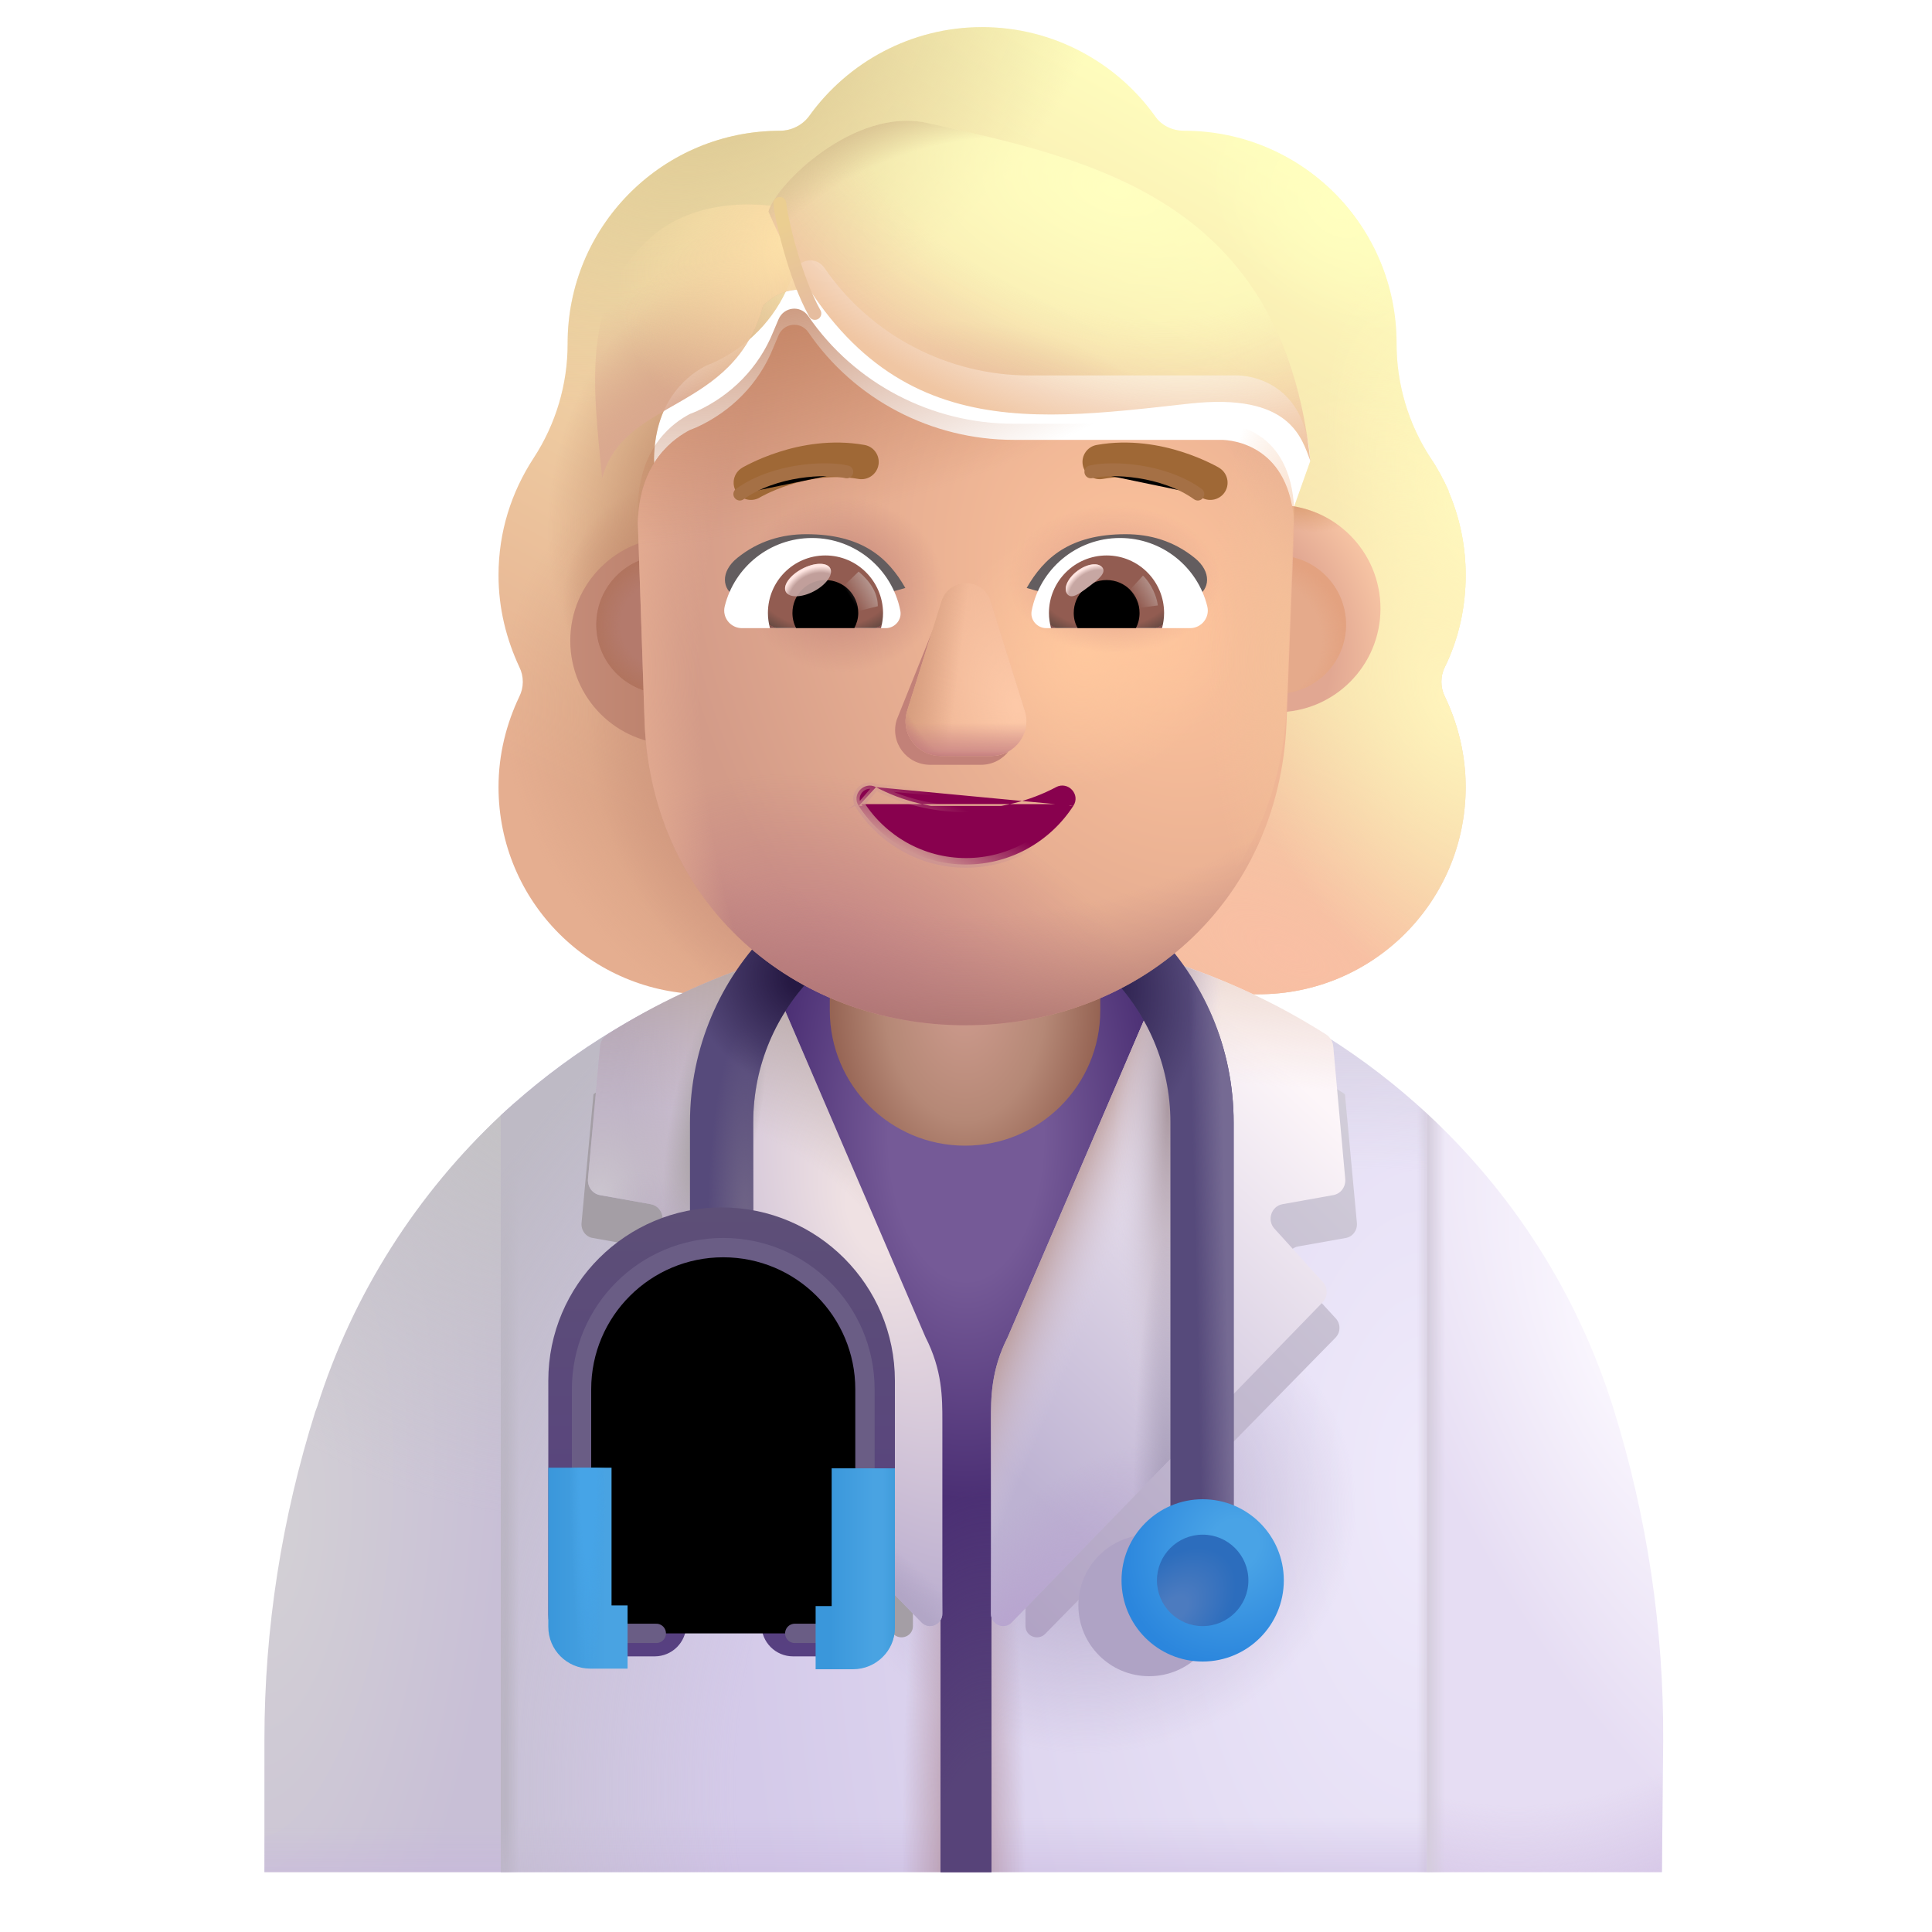 <svg viewBox="1 1 30 30" xmlns="http://www.w3.org/2000/svg">
<g filter="url(#filter0_i_3987_24154)">
<path fill-rule="evenodd" clip-rule="evenodd" d="M23.185 12.109C23.398 11.674 23.509 11.188 23.509 10.682C23.509 10.215 23.413 9.777 23.241 9.377H23.246C23.165 9.196 23.075 9.025 22.965 8.864L22.963 8.861C22.619 8.334 22.436 7.717 22.436 7.09V7.08C22.436 5.258 20.959 3.78 19.137 3.78C18.955 3.78 18.783 3.7 18.682 3.548C18.085 2.718 17.103 2.171 16 2.171C14.897 2.171 13.915 2.718 13.318 3.548C13.217 3.689 13.045 3.78 12.863 3.78C12.834 3.78 12.806 3.781 12.778 3.782C10.995 3.827 9.564 5.286 9.564 7.08V7.09C9.564 7.717 9.381 8.334 9.037 8.861L9.035 8.864C8.692 9.39 8.491 10.006 8.491 10.682C8.491 11.198 8.612 11.674 8.815 12.109C8.886 12.251 8.886 12.423 8.815 12.565C8.612 12.99 8.491 13.465 8.491 13.971C8.491 15.752 9.928 17.189 11.709 17.189H20.291C22.072 17.189 23.509 15.752 23.509 13.971C23.509 13.465 23.388 12.99 23.185 12.565C23.114 12.423 23.114 12.251 23.185 12.109ZM10.925 9.437H10.913L12.111 11.792C12.235 14.595 13.329 11.792 16 11.792C18.671 11.792 19.836 14.912 19.96 12.109L21.095 8.912C21.042 7.667 20.14 7.58 19.96 7.58H16.74C15.468 7.58 14.268 6.958 13.55 5.907C13.427 5.733 13.171 5.764 13.089 5.958L13.007 6.152C12.781 6.713 12.351 7.141 11.817 7.386C11.802 7.391 11.784 7.399 11.766 7.406C11.748 7.414 11.73 7.422 11.715 7.427C11.479 7.549 10.925 7.917 10.905 8.866L10.915 9.172L10.925 9.437Z" fill="url(#paint0_linear_3987_24154)"/>
<path fill-rule="evenodd" clip-rule="evenodd" d="M23.185 12.109C23.398 11.674 23.509 11.188 23.509 10.682C23.509 10.215 23.413 9.777 23.241 9.377H23.246C23.165 9.196 23.075 9.025 22.965 8.864L22.963 8.861C22.619 8.334 22.436 7.717 22.436 7.09V7.08C22.436 5.258 20.959 3.78 19.137 3.78C18.955 3.78 18.783 3.7 18.682 3.548C18.085 2.718 17.103 2.171 16 2.171C14.897 2.171 13.915 2.718 13.318 3.548C13.217 3.689 13.045 3.78 12.863 3.78C12.834 3.78 12.806 3.781 12.778 3.782C10.995 3.827 9.564 5.286 9.564 7.08V7.09C9.564 7.717 9.381 8.334 9.037 8.861L9.035 8.864C8.692 9.39 8.491 10.006 8.491 10.682C8.491 11.198 8.612 11.674 8.815 12.109C8.886 12.251 8.886 12.423 8.815 12.565C8.612 12.99 8.491 13.465 8.491 13.971C8.491 15.752 9.928 17.189 11.709 17.189H20.291C22.072 17.189 23.509 15.752 23.509 13.971C23.509 13.465 23.388 12.99 23.185 12.565C23.114 12.423 23.114 12.251 23.185 12.109ZM10.925 9.437H10.913L12.111 11.792C12.235 14.595 13.329 11.792 16 11.792C18.671 11.792 19.836 14.912 19.96 12.109L21.095 8.912C21.042 7.667 20.14 7.58 19.96 7.58H16.74C15.468 7.58 14.268 6.958 13.55 5.907C13.427 5.733 13.171 5.764 13.089 5.958L13.007 6.152C12.781 6.713 12.351 7.141 11.817 7.386C11.802 7.391 11.784 7.399 11.766 7.406C11.748 7.414 11.73 7.422 11.715 7.427C11.479 7.549 10.925 7.917 10.905 8.866L10.915 9.172L10.925 9.437Z" fill="url(#paint1_radial_3987_24154)"/>
<path fill-rule="evenodd" clip-rule="evenodd" d="M23.185 12.109C23.398 11.674 23.509 11.188 23.509 10.682C23.509 10.215 23.413 9.777 23.241 9.377H23.246C23.165 9.196 23.075 9.025 22.965 8.864L22.963 8.861C22.619 8.334 22.436 7.717 22.436 7.09V7.08C22.436 5.258 20.959 3.78 19.137 3.78C18.955 3.78 18.783 3.7 18.682 3.548C18.085 2.718 17.103 2.171 16 2.171C14.897 2.171 13.915 2.718 13.318 3.548C13.217 3.689 13.045 3.78 12.863 3.78C12.834 3.78 12.806 3.781 12.778 3.782C10.995 3.827 9.564 5.286 9.564 7.08V7.09C9.564 7.717 9.381 8.334 9.037 8.861L9.035 8.864C8.692 9.39 8.491 10.006 8.491 10.682C8.491 11.198 8.612 11.674 8.815 12.109C8.886 12.251 8.886 12.423 8.815 12.565C8.612 12.99 8.491 13.465 8.491 13.971C8.491 15.752 9.928 17.189 11.709 17.189H20.291C22.072 17.189 23.509 15.752 23.509 13.971C23.509 13.465 23.388 12.99 23.185 12.565C23.114 12.423 23.114 12.251 23.185 12.109ZM10.925 9.437H10.913L12.111 11.792C12.235 14.595 13.329 11.792 16 11.792C18.671 11.792 19.836 14.912 19.96 12.109L21.095 8.912C21.042 7.667 20.14 7.58 19.96 7.58H16.74C15.468 7.58 14.268 6.958 13.55 5.907C13.427 5.733 13.171 5.764 13.089 5.958L13.007 6.152C12.781 6.713 12.351 7.141 11.817 7.386C11.802 7.391 11.784 7.399 11.766 7.406C11.748 7.414 11.73 7.422 11.715 7.427C11.479 7.549 10.925 7.917 10.905 8.866L10.915 9.172L10.925 9.437Z" fill="url(#paint2_radial_3987_24154)"/>
<path fill-rule="evenodd" clip-rule="evenodd" d="M23.185 12.109C23.398 11.674 23.509 11.188 23.509 10.682C23.509 10.215 23.413 9.777 23.241 9.377H23.246C23.165 9.196 23.075 9.025 22.965 8.864L22.963 8.861C22.619 8.334 22.436 7.717 22.436 7.09V7.08C22.436 5.258 20.959 3.78 19.137 3.78C18.955 3.78 18.783 3.7 18.682 3.548C18.085 2.718 17.103 2.171 16 2.171C14.897 2.171 13.915 2.718 13.318 3.548C13.217 3.689 13.045 3.78 12.863 3.78C12.834 3.78 12.806 3.781 12.778 3.782C10.995 3.827 9.564 5.286 9.564 7.08V7.09C9.564 7.717 9.381 8.334 9.037 8.861L9.035 8.864C8.692 9.39 8.491 10.006 8.491 10.682C8.491 11.198 8.612 11.674 8.815 12.109C8.886 12.251 8.886 12.423 8.815 12.565C8.612 12.99 8.491 13.465 8.491 13.971C8.491 15.752 9.928 17.189 11.709 17.189H20.291C22.072 17.189 23.509 15.752 23.509 13.971C23.509 13.465 23.388 12.99 23.185 12.565C23.114 12.423 23.114 12.251 23.185 12.109ZM10.925 9.437H10.913L12.111 11.792C12.235 14.595 13.329 11.792 16 11.792C18.671 11.792 19.836 14.912 19.96 12.109L21.095 8.912C21.042 7.667 20.14 7.58 19.96 7.58H16.74C15.468 7.58 14.268 6.958 13.55 5.907C13.427 5.733 13.171 5.764 13.089 5.958L13.007 6.152C12.781 6.713 12.351 7.141 11.817 7.386C11.802 7.391 11.784 7.399 11.766 7.406C11.748 7.414 11.73 7.422 11.715 7.427C11.479 7.549 10.925 7.917 10.905 8.866L10.915 9.172L10.925 9.437Z" fill="url(#paint3_radial_3987_24154)"/>
<path fill-rule="evenodd" clip-rule="evenodd" d="M23.185 12.109C23.398 11.674 23.509 11.188 23.509 10.682C23.509 10.215 23.413 9.777 23.241 9.377H23.246C23.165 9.196 23.075 9.025 22.965 8.864L22.963 8.861C22.619 8.334 22.436 7.717 22.436 7.09V7.08C22.436 5.258 20.959 3.78 19.137 3.78C18.955 3.78 18.783 3.7 18.682 3.548C18.085 2.718 17.103 2.171 16 2.171C14.897 2.171 13.915 2.718 13.318 3.548C13.217 3.689 13.045 3.78 12.863 3.78C12.834 3.78 12.806 3.781 12.778 3.782C10.995 3.827 9.564 5.286 9.564 7.08V7.09C9.564 7.717 9.381 8.334 9.037 8.861L9.035 8.864C8.692 9.39 8.491 10.006 8.491 10.682C8.491 11.198 8.612 11.674 8.815 12.109C8.886 12.251 8.886 12.423 8.815 12.565C8.612 12.99 8.491 13.465 8.491 13.971C8.491 15.752 9.928 17.189 11.709 17.189H20.291C22.072 17.189 23.509 15.752 23.509 13.971C23.509 13.465 23.388 12.99 23.185 12.565C23.114 12.423 23.114 12.251 23.185 12.109ZM10.925 9.437H10.913L12.111 11.792C12.235 14.595 13.329 11.792 16 11.792C18.671 11.792 19.836 14.912 19.96 12.109L21.095 8.912C21.042 7.667 20.14 7.58 19.96 7.58H16.74C15.468 7.58 14.268 6.958 13.55 5.907C13.427 5.733 13.171 5.764 13.089 5.958L13.007 6.152C12.781 6.713 12.351 7.141 11.817 7.386C11.802 7.391 11.784 7.399 11.766 7.406C11.748 7.414 11.73 7.422 11.715 7.427C11.479 7.549 10.925 7.917 10.905 8.866L10.915 9.172L10.925 9.437Z" fill="url(#paint4_radial_3987_24154)"/>
<path fill-rule="evenodd" clip-rule="evenodd" d="M23.185 12.109C23.398 11.674 23.509 11.188 23.509 10.682C23.509 10.215 23.413 9.777 23.241 9.377H23.246C23.165 9.196 23.075 9.025 22.965 8.864L22.963 8.861C22.619 8.334 22.436 7.717 22.436 7.09V7.08C22.436 5.258 20.959 3.78 19.137 3.78C18.955 3.78 18.783 3.7 18.682 3.548C18.085 2.718 17.103 2.171 16 2.171C14.897 2.171 13.915 2.718 13.318 3.548C13.217 3.689 13.045 3.78 12.863 3.78C12.834 3.78 12.806 3.781 12.778 3.782C10.995 3.827 9.564 5.286 9.564 7.08V7.09C9.564 7.717 9.381 8.334 9.037 8.861L9.035 8.864C8.692 9.39 8.491 10.006 8.491 10.682C8.491 11.198 8.612 11.674 8.815 12.109C8.886 12.251 8.886 12.423 8.815 12.565C8.612 12.99 8.491 13.465 8.491 13.971C8.491 15.752 9.928 17.189 11.709 17.189H20.291C22.072 17.189 23.509 15.752 23.509 13.971C23.509 13.465 23.388 12.99 23.185 12.565C23.114 12.423 23.114 12.251 23.185 12.109ZM10.925 9.437H10.913L12.111 11.792C12.235 14.595 13.329 11.792 16 11.792C18.671 11.792 19.836 14.912 19.96 12.109L21.095 8.912C21.042 7.667 20.14 7.58 19.96 7.58H16.74C15.468 7.58 14.268 6.958 13.55 5.907C13.427 5.733 13.171 5.764 13.089 5.958L13.007 6.152C12.781 6.713 12.351 7.141 11.817 7.386C11.802 7.391 11.784 7.399 11.766 7.406C11.748 7.414 11.73 7.422 11.715 7.427C11.479 7.549 10.925 7.917 10.905 8.866L10.915 9.172L10.925 9.437Z" fill="url(#paint5_radial_3987_24154)"/>
<path fill-rule="evenodd" clip-rule="evenodd" d="M23.185 12.109C23.398 11.674 23.509 11.188 23.509 10.682C23.509 10.215 23.413 9.777 23.241 9.377H23.246C23.165 9.196 23.075 9.025 22.965 8.864L22.963 8.861C22.619 8.334 22.436 7.717 22.436 7.09V7.08C22.436 5.258 20.959 3.78 19.137 3.78C18.955 3.78 18.783 3.7 18.682 3.548C18.085 2.718 17.103 2.171 16 2.171C14.897 2.171 13.915 2.718 13.318 3.548C13.217 3.689 13.045 3.78 12.863 3.78C12.834 3.78 12.806 3.781 12.778 3.782C10.995 3.827 9.564 5.286 9.564 7.08V7.09C9.564 7.717 9.381 8.334 9.037 8.861L9.035 8.864C8.692 9.39 8.491 10.006 8.491 10.682C8.491 11.198 8.612 11.674 8.815 12.109C8.886 12.251 8.886 12.423 8.815 12.565C8.612 12.99 8.491 13.465 8.491 13.971C8.491 15.752 9.928 17.189 11.709 17.189H20.291C22.072 17.189 23.509 15.752 23.509 13.971C23.509 13.465 23.388 12.99 23.185 12.565C23.114 12.423 23.114 12.251 23.185 12.109ZM10.925 9.437H10.913L12.111 11.792C12.235 14.595 13.329 11.792 16 11.792C18.671 11.792 19.836 14.912 19.96 12.109L21.095 8.912C21.042 7.667 20.14 7.58 19.96 7.58H16.74C15.468 7.58 14.268 6.958 13.55 5.907C13.427 5.733 13.171 5.764 13.089 5.958L13.007 6.152C12.781 6.713 12.351 7.141 11.817 7.386C11.802 7.391 11.784 7.399 11.766 7.406C11.748 7.414 11.73 7.422 11.715 7.427C11.479 7.549 10.925 7.917 10.905 8.866L10.915 9.172L10.925 9.437Z" fill="url(#paint6_radial_3987_24154)"/>
<path fill-rule="evenodd" clip-rule="evenodd" d="M23.185 12.109C23.398 11.674 23.509 11.188 23.509 10.682C23.509 10.215 23.413 9.777 23.241 9.377H23.246C23.165 9.196 23.075 9.025 22.965 8.864L22.963 8.861C22.619 8.334 22.436 7.717 22.436 7.09V7.08C22.436 5.258 20.959 3.78 19.137 3.78C18.955 3.78 18.783 3.7 18.682 3.548C18.085 2.718 17.103 2.171 16 2.171C14.897 2.171 13.915 2.718 13.318 3.548C13.217 3.689 13.045 3.78 12.863 3.78C12.834 3.78 12.806 3.781 12.778 3.782C10.995 3.827 9.564 5.286 9.564 7.08V7.09C9.564 7.717 9.381 8.334 9.037 8.861L9.035 8.864C8.692 9.39 8.491 10.006 8.491 10.682C8.491 11.198 8.612 11.674 8.815 12.109C8.886 12.251 8.886 12.423 8.815 12.565C8.612 12.99 8.491 13.465 8.491 13.971C8.491 15.752 9.928 17.189 11.709 17.189H20.291C22.072 17.189 23.509 15.752 23.509 13.971C23.509 13.465 23.388 12.99 23.185 12.565C23.114 12.423 23.114 12.251 23.185 12.109ZM10.925 9.437H10.913L12.111 11.792C12.235 14.595 13.329 11.792 16 11.792C18.671 11.792 19.836 14.912 19.96 12.109L21.095 8.912C21.042 7.667 20.14 7.58 19.96 7.58H16.74C15.468 7.58 14.268 6.958 13.55 5.907C13.427 5.733 13.171 5.764 13.089 5.958L13.007 6.152C12.781 6.713 12.351 7.141 11.817 7.386C11.802 7.391 11.784 7.399 11.766 7.406C11.748 7.414 11.73 7.422 11.715 7.427C11.479 7.549 10.925 7.917 10.905 8.866L10.915 9.172L10.925 9.437Z" fill="url(#paint7_radial_3987_24154)"/>
<path fill-rule="evenodd" clip-rule="evenodd" d="M23.185 12.109C23.398 11.674 23.509 11.188 23.509 10.682C23.509 10.215 23.413 9.777 23.241 9.377H23.246C23.165 9.196 23.075 9.025 22.965 8.864L22.963 8.861C22.619 8.334 22.436 7.717 22.436 7.09V7.08C22.436 5.258 20.959 3.78 19.137 3.78C18.955 3.78 18.783 3.7 18.682 3.548C18.085 2.718 17.103 2.171 16 2.171C14.897 2.171 13.915 2.718 13.318 3.548C13.217 3.689 13.045 3.78 12.863 3.78C12.834 3.78 12.806 3.781 12.778 3.782C10.995 3.827 9.564 5.286 9.564 7.08V7.09C9.564 7.717 9.381 8.334 9.037 8.861L9.035 8.864C8.692 9.39 8.491 10.006 8.491 10.682C8.491 11.198 8.612 11.674 8.815 12.109C8.886 12.251 8.886 12.423 8.815 12.565C8.612 12.99 8.491 13.465 8.491 13.971C8.491 15.752 9.928 17.189 11.709 17.189H20.291C22.072 17.189 23.509 15.752 23.509 13.971C23.509 13.465 23.388 12.99 23.185 12.565C23.114 12.423 23.114 12.251 23.185 12.109ZM10.925 9.437H10.913L12.111 11.792C12.235 14.595 13.329 11.792 16 11.792C18.671 11.792 19.836 14.912 19.96 12.109L21.095 8.912C21.042 7.667 20.14 7.58 19.96 7.58H16.74C15.468 7.58 14.268 6.958 13.55 5.907C13.427 5.733 13.171 5.764 13.089 5.958L13.007 6.152C12.781 6.713 12.351 7.141 11.817 7.386C11.802 7.391 11.784 7.399 11.766 7.406C11.748 7.414 11.73 7.422 11.715 7.427C11.479 7.549 10.925 7.917 10.905 8.866L10.915 9.172L10.925 9.437Z" fill="url(#paint8_radial_3987_24154)"/>
<path fill-rule="evenodd" clip-rule="evenodd" d="M23.185 12.109C23.398 11.674 23.509 11.188 23.509 10.682C23.509 10.215 23.413 9.777 23.241 9.377H23.246C23.165 9.196 23.075 9.025 22.965 8.864L22.963 8.861C22.619 8.334 22.436 7.717 22.436 7.09V7.08C22.436 5.258 20.959 3.78 19.137 3.78C18.955 3.78 18.783 3.7 18.682 3.548C18.085 2.718 17.103 2.171 16 2.171C14.897 2.171 13.915 2.718 13.318 3.548C13.217 3.689 13.045 3.78 12.863 3.78C12.834 3.78 12.806 3.781 12.778 3.782C10.995 3.827 9.564 5.286 9.564 7.08V7.09C9.564 7.717 9.381 8.334 9.037 8.861L9.035 8.864C8.692 9.39 8.491 10.006 8.491 10.682C8.491 11.198 8.612 11.674 8.815 12.109C8.886 12.251 8.886 12.423 8.815 12.565C8.612 12.99 8.491 13.465 8.491 13.971C8.491 15.752 9.928 17.189 11.709 17.189H20.291C22.072 17.189 23.509 15.752 23.509 13.971C23.509 13.465 23.388 12.99 23.185 12.565C23.114 12.423 23.114 12.251 23.185 12.109ZM10.925 9.437H10.913L12.111 11.792C12.235 14.595 13.329 11.792 16 11.792C18.671 11.792 19.836 14.912 19.96 12.109L21.095 8.912C21.042 7.667 20.14 7.58 19.96 7.58H16.74C15.468 7.58 14.268 6.958 13.55 5.907C13.427 5.733 13.171 5.764 13.089 5.958L13.007 6.152C12.781 6.713 12.351 7.141 11.817 7.386C11.802 7.391 11.784 7.399 11.766 7.406C11.748 7.414 11.73 7.422 11.715 7.427C11.479 7.549 10.925 7.917 10.905 8.866L10.915 9.172L10.925 9.437Z" fill="url(#paint9_radial_3987_24154)"/>
</g>
<path d="M15.986 15.479C13.246 15.479 10.686 16.54 8.776 18.32V30.07H23.156V18.29C21.246 16.52 18.706 15.479 15.986 15.479Z" fill="url(#paint10_radial_3987_24154)"/>
<path d="M15.986 15.479C13.246 15.479 10.686 16.54 8.776 18.32V30.07H23.156V18.29C21.246 16.52 18.706 15.479 15.986 15.479Z" fill="url(#paint11_linear_3987_24154)"/>
<path d="M15.986 15.479C13.246 15.479 10.686 16.54 8.776 18.32V30.07H23.156V18.29C21.246 16.52 18.706 15.479 15.986 15.479Z" fill="url(#paint12_linear_3987_24154)"/>
<path d="M15.986 15.479C13.246 15.479 10.686 16.54 8.776 18.32V30.07H23.156V18.29C21.246 16.52 18.706 15.479 15.986 15.479Z" fill="url(#paint13_linear_3987_24154)"/>
<path d="M15.986 15.479C13.246 15.479 10.686 16.54 8.776 18.32V30.07H23.156V18.29C21.246 16.52 18.706 15.479 15.986 15.479Z" fill="url(#paint14_radial_3987_24154)"/>
<path d="M15.986 15.479C13.246 15.479 10.686 16.54 8.776 18.32V30.07H23.156V18.29C21.246 16.52 18.706 15.479 15.986 15.479Z" fill="url(#paint15_radial_3987_24154)"/>
<path d="M15.986 15.479C13.246 15.479 10.686 16.54 8.776 18.32V30.07H23.156V18.29C21.246 16.52 18.706 15.479 15.986 15.479Z" fill="url(#paint16_radial_3987_24154)"/>
<path d="M16.355 15.479C16.605 15.489 16.865 15.509 17.125 15.53C16.865 15.509 16.615 15.489 16.355 15.479Z" fill="url(#paint17_linear_3987_24154)"/>
<path d="M16.025 15.479C16.015 15.479 16.005 15.479 15.985 15.479C16.085 15.479 16.175 15.479 16.275 15.489C16.195 15.479 16.105 15.479 16.025 15.479Z" fill="url(#paint18_linear_3987_24154)"/>
<path d="M5.926 22.84L5.896 22.92C5.376 24.57 5.106 26.28 5.106 28.01V30.07H8.776V18.32C7.486 19.53 6.486 21.07 5.926 22.84Z" fill="url(#paint19_radial_3987_24154)"/>
<path d="M5.926 22.84L5.896 22.92C5.376 24.57 5.106 26.28 5.106 28.01V30.07H8.776V18.32C7.486 19.53 6.486 21.07 5.926 22.84Z" fill="url(#paint20_radial_3987_24154)"/>
<path d="M5.926 22.84L5.896 22.92C5.376 24.57 5.106 26.28 5.106 28.01V30.07H8.776V18.32C7.486 19.53 6.486 21.07 5.926 22.84Z" fill="url(#paint21_linear_3987_24154)"/>
<path d="M26.826 28.04C26.836 26.29 26.576 24.55 26.056 22.88C25.496 21.08 24.476 19.51 23.156 18.29V30.07H26.806L26.826 28.04Z" fill="url(#paint22_radial_3987_24154)"/>
<path d="M26.826 28.04C26.836 26.29 26.576 24.55 26.056 22.88C25.496 21.08 24.476 19.51 23.156 18.29V30.07H26.806L26.826 28.04Z" fill="url(#paint23_radial_3987_24154)"/>
<path d="M26.826 28.04C26.836 26.29 26.576 24.55 26.056 22.88C25.496 21.08 24.476 19.51 23.156 18.29V30.07H26.806L26.826 28.04Z" fill="url(#paint24_linear_3987_24154)"/>
<path d="M16.493 22.584C16.493 22.544 16.483 22.381 16.493 22.341L19.155 16.049C19.165 16.02 19.185 15.989 19.195 15.97C18.185 15.649 17.115 15.479 16.015 15.479C14.905 15.479 13.825 15.659 12.805 15.979C12.815 15.999 12.835 16.029 12.845 16.049L15.485 22.411C15.495 22.441 15.54 22.461 15.54 22.501L15.595 26.099H15.605V30.07H16.395V26.099L16.473 22.684L16.493 22.584Z" fill="url(#paint25_radial_3987_24154)"/>
<path d="M16.493 22.584C16.493 22.544 16.483 22.381 16.493 22.341L19.155 16.049C19.165 16.02 19.185 15.989 19.195 15.97C18.185 15.649 17.115 15.479 16.015 15.479C14.905 15.479 13.825 15.659 12.805 15.979C12.815 15.999 12.835 16.029 12.845 16.049L15.485 22.411C15.495 22.441 15.54 22.461 15.54 22.501L15.595 26.099H15.605V30.07H16.395V26.099L16.473 22.684L16.493 22.584Z" fill="url(#paint26_radial_3987_24154)"/>
<path d="M16.355 15.479C16.605 15.489 16.865 15.509 17.125 15.53C16.865 15.509 16.615 15.489 16.355 15.479Z" fill="url(#paint27_linear_3987_24154)"/>
<path d="M16.025 15.479C16.015 15.479 16.005 15.479 15.985 15.479C16.085 15.479 16.175 15.479 16.275 15.489C16.195 15.479 16.105 15.479 16.025 15.479Z" fill="url(#paint28_linear_3987_24154)"/>
<g filter="url(#filter1_f_3987_24154)">
<path d="M10.207 20.224L10.939 20.354C11.106 20.382 11.171 20.586 11.059 20.706L10.355 21.476C10.281 21.559 10.281 21.689 10.364 21.773L14.87 26.371C14.982 26.483 15.176 26.408 15.176 26.251V22.922C15.176 22.885 15.167 22.857 15.158 22.82L12.617 16.933C12.608 16.905 12.599 16.886 12.58 16.868C11.736 17.137 10.939 17.517 10.216 17.99L10.03 19.992C10.021 20.104 10.095 20.206 10.207 20.224Z" fill="#A49EA5"/>
</g>
<g filter="url(#filter2_f_3987_24154)">
<path d="M21.893 20.224L21.161 20.354C20.994 20.382 20.929 20.586 21.04 20.706L21.745 21.476C21.819 21.559 21.819 21.689 21.736 21.773L17.23 26.371C17.118 26.483 16.924 26.408 16.924 26.251V22.922C16.924 22.885 16.933 22.857 16.942 22.82L19.483 16.933C19.492 16.905 19.501 16.886 19.52 16.868C20.363 17.137 21.161 17.517 21.884 17.99L22.07 19.992C22.079 20.104 22.005 20.206 21.893 20.224Z" fill="url(#paint29_linear_3987_24154)"/>
</g>
<path d="M16.649 21.761C16.387 22.276 16.387 22.702 16.387 23.067V26.058C16.387 26.228 16.595 26.318 16.714 26.188L21.532 21.228C21.622 21.138 21.622 20.998 21.542 20.908L20.789 20.078C20.67 19.948 20.739 19.728 20.918 19.698L21.701 19.558C21.82 19.538 21.899 19.428 21.889 19.308L21.702 17.248C21.695 17.172 21.654 17.103 21.589 17.062C20.835 16.583 20.026 16.205 19.163 15.928C19.143 15.958 19.133 15.978 19.123 16.008L16.649 21.761Z" fill="url(#paint30_linear_3987_24154)"/>
<path d="M16.649 21.761C16.387 22.276 16.387 22.702 16.387 23.067V26.058C16.387 26.228 16.595 26.318 16.714 26.188L21.532 21.228C21.622 21.138 21.622 20.998 21.542 20.908L20.789 20.078C20.67 19.948 20.739 19.728 20.918 19.698L21.701 19.558C21.82 19.538 21.899 19.428 21.889 19.308L21.702 17.248C21.695 17.172 21.654 17.103 21.589 17.062C20.835 16.583 20.026 16.205 19.163 15.928C19.143 15.958 19.133 15.978 19.123 16.008L16.649 21.761Z" fill="url(#paint31_linear_3987_24154)"/>
<path d="M16.649 21.761C16.387 22.276 16.387 22.702 16.387 23.067V26.058C16.387 26.228 16.595 26.318 16.714 26.188L21.532 21.228C21.622 21.138 21.622 20.998 21.542 20.908L20.789 20.078C20.67 19.948 20.739 19.728 20.918 19.698L21.701 19.558C21.82 19.538 21.899 19.428 21.889 19.308L21.702 17.248C21.695 17.172 21.654 17.103 21.589 17.062C20.835 16.583 20.026 16.205 19.163 15.928C19.143 15.958 19.133 15.978 19.123 16.008L16.649 21.761Z" fill="url(#paint32_linear_3987_24154)"/>
<path d="M16.649 21.761C16.387 22.276 16.387 22.702 16.387 23.067V26.058C16.387 26.228 16.595 26.318 16.714 26.188L21.532 21.228C21.622 21.138 21.622 20.998 21.542 20.908L20.789 20.078C20.67 19.948 20.739 19.728 20.918 19.698L21.701 19.558C21.82 19.538 21.899 19.428 21.889 19.308L21.702 17.248C21.695 17.172 21.654 17.103 21.589 17.062C20.835 16.583 20.026 16.205 19.163 15.928C19.143 15.958 19.133 15.978 19.123 16.008L16.649 21.761Z" fill="url(#paint33_radial_3987_24154)"/>
<path d="M16.649 21.761C16.387 22.276 16.387 22.702 16.387 23.067V26.058C16.387 26.228 16.595 26.318 16.714 26.188L21.532 21.228C21.622 21.138 21.622 20.998 21.542 20.908L20.789 20.078C20.67 19.948 20.739 19.728 20.918 19.698L21.701 19.558C21.82 19.538 21.899 19.428 21.889 19.308L21.702 17.248C21.695 17.172 21.654 17.103 21.589 17.062C20.835 16.583 20.026 16.205 19.163 15.928C19.143 15.958 19.133 15.978 19.123 16.008L16.649 21.761Z" fill="url(#paint34_radial_3987_24154)"/>
<path d="M16.649 21.761C16.387 22.276 16.387 22.702 16.387 23.067V26.058C16.387 26.228 16.595 26.318 16.714 26.188L21.532 21.228C21.622 21.138 21.622 20.998 21.542 20.908L20.789 20.078C20.67 19.948 20.739 19.728 20.918 19.698L21.701 19.558C21.82 19.538 21.899 19.428 21.889 19.308L21.702 17.248C21.695 17.172 21.654 17.103 21.589 17.062C20.835 16.583 20.026 16.205 19.163 15.928C19.143 15.958 19.133 15.978 19.123 16.008L16.649 21.761Z" fill="url(#paint35_radial_3987_24154)"/>
<path d="M15.37 21.761C15.633 22.276 15.633 22.702 15.633 23.067V26.058C15.633 26.228 15.424 26.318 15.305 26.188L10.487 21.228C10.398 21.138 10.398 20.998 10.477 20.908L11.231 20.078C11.35 19.948 11.28 19.728 11.102 19.698L10.319 19.558C10.2 19.538 10.121 19.428 10.13 19.308L10.318 17.248C10.325 17.172 10.366 17.103 10.431 17.062C11.185 16.583 11.994 16.205 12.857 15.928C12.877 15.958 12.886 15.978 12.896 16.008L15.37 21.761Z" fill="url(#paint36_radial_3987_24154)"/>
<path d="M15.37 21.761C15.633 22.276 15.633 22.702 15.633 23.067V26.058C15.633 26.228 15.424 26.318 15.305 26.188L10.487 21.228C10.398 21.138 10.398 20.998 10.477 20.908L11.231 20.078C11.35 19.948 11.28 19.728 11.102 19.698L10.319 19.558C10.2 19.538 10.121 19.428 10.13 19.308L10.318 17.248C10.325 17.172 10.366 17.103 10.431 17.062C11.185 16.583 11.994 16.205 12.857 15.928C12.877 15.958 12.886 15.978 12.896 16.008L15.37 21.761Z" fill="url(#paint37_radial_3987_24154)"/>
<path d="M15.37 21.761C15.633 22.276 15.633 22.702 15.633 23.067V26.058C15.633 26.228 15.424 26.318 15.305 26.188L10.487 21.228C10.398 21.138 10.398 20.998 10.477 20.908L11.231 20.078C11.35 19.948 11.28 19.728 11.102 19.698L10.319 19.558C10.2 19.538 10.121 19.428 10.13 19.308L10.318 17.248C10.325 17.172 10.366 17.103 10.431 17.062C11.185 16.583 11.994 16.205 12.857 15.928C12.877 15.958 12.886 15.978 12.896 16.008L15.37 21.761Z" fill="url(#paint38_linear_3987_24154)"/>
<path d="M15.37 21.761C15.633 22.276 15.633 22.702 15.633 23.067V26.058C15.633 26.228 15.424 26.318 15.305 26.188L10.487 21.228C10.398 21.138 10.398 20.998 10.477 20.908L11.231 20.078C11.35 19.948 11.28 19.728 11.102 19.698L10.319 19.558C10.2 19.538 10.121 19.428 10.13 19.308L10.318 17.248C10.325 17.172 10.366 17.103 10.431 17.062C11.185 16.583 11.994 16.205 12.857 15.928C12.877 15.958 12.886 15.978 12.896 16.008L15.37 21.761Z" fill="url(#paint39_radial_3987_24154)"/>
<path d="M15.37 21.761C15.633 22.276 15.633 22.702 15.633 23.067V26.058C15.633 26.228 15.424 26.318 15.305 26.188L10.487 21.228C10.398 21.138 10.398 20.998 10.477 20.908L11.231 20.078C11.35 19.948 11.28 19.728 11.102 19.698L10.319 19.558C10.2 19.538 10.121 19.428 10.13 19.308L10.318 17.248C10.325 17.172 10.366 17.103 10.431 17.062C11.185 16.583 11.994 16.205 12.857 15.928C12.877 15.958 12.886 15.978 12.896 16.008L15.37 21.761Z" fill="url(#paint40_radial_3987_24154)"/>
<path d="M15.37 21.761C15.633 22.276 15.633 22.702 15.633 23.067V26.058C15.633 26.228 15.424 26.318 15.305 26.188L10.487 21.228C10.398 21.138 10.398 20.998 10.477 20.908L11.231 20.078C11.35 19.948 11.28 19.728 11.102 19.698L10.319 19.558C10.2 19.538 10.121 19.428 10.13 19.308L10.318 17.248C10.325 17.172 10.366 17.103 10.431 17.062C11.185 16.583 11.994 16.205 12.857 15.928C12.877 15.958 12.886 15.978 12.896 16.008L15.37 21.761Z" fill="url(#paint41_radial_3987_24154)"/>
<path d="M15.985 18.79C14.825 18.79 13.885 17.85 13.885 16.69V15.31H18.085V16.69C18.085 17.85 17.145 18.79 15.985 18.79Z" fill="url(#paint42_radial_3987_24154)"/>
<path fill-rule="evenodd" clip-rule="evenodd" d="M15.935 15.19C14.146 15.19 12.696 16.64 12.696 18.43V20.58H11.714V18.43C11.714 16.099 13.604 14.209 15.935 14.209C18.266 14.209 20.156 16.099 20.156 18.43V25.55H19.174V18.43C19.174 16.64 17.724 15.19 15.935 15.19Z" fill="#564A7B"/>
<path fill-rule="evenodd" clip-rule="evenodd" d="M15.935 15.19C14.146 15.19 12.696 16.64 12.696 18.43V20.58H11.714V18.43C11.714 16.099 13.604 14.209 15.935 14.209C18.266 14.209 20.156 16.099 20.156 18.43V25.55H19.174V18.43C19.174 16.64 17.724 15.19 15.935 15.19Z" fill="url(#paint43_linear_3987_24154)"/>
<path fill-rule="evenodd" clip-rule="evenodd" d="M15.935 15.19C14.146 15.19 12.696 16.64 12.696 18.43V20.58H11.714V18.43C11.714 16.099 13.604 14.209 15.935 14.209C18.266 14.209 20.156 16.099 20.156 18.43V25.55H19.174V18.43C19.174 16.64 17.724 15.19 15.935 15.19Z" fill="url(#paint44_radial_3987_24154)"/>
<path fill-rule="evenodd" clip-rule="evenodd" d="M15.935 15.19C14.146 15.19 12.696 16.64 12.696 18.43V20.58H11.714V18.43C11.714 16.099 13.604 14.209 15.935 14.209C18.266 14.209 20.156 16.099 20.156 18.43V25.55H19.174V18.43C19.174 16.64 17.724 15.19 15.935 15.19Z" fill="url(#paint45_radial_3987_24154)"/>
<path fill-rule="evenodd" clip-rule="evenodd" d="M15.935 15.19C14.146 15.19 12.696 16.64 12.696 18.43V20.58H11.714V18.43C11.714 16.099 13.604 14.209 15.935 14.209C18.266 14.209 20.156 16.099 20.156 18.43V25.55H19.174V18.43C19.174 16.64 17.724 15.19 15.935 15.19Z" fill="url(#paint46_radial_3987_24154)"/>
<g filter="url(#filter3_f_3987_24154)">
<path d="M18.844 27.028C19.451 27.028 19.944 26.536 19.944 25.929C19.944 25.322 19.451 24.83 18.844 24.83C18.237 24.83 17.745 25.322 17.745 25.929C17.745 26.536 18.237 27.028 18.844 27.028Z" fill="#AFA3C5"/>
</g>
<path d="M19.675 26.8C20.371 26.8 20.935 26.236 20.935 25.54C20.935 24.844 20.371 24.28 19.675 24.28C18.979 24.28 18.415 24.844 18.415 25.54C18.415 26.236 18.979 26.8 19.675 26.8Z" fill="url(#paint47_radial_3987_24154)"/>
<g filter="url(#filter4_i_3987_24154)">
<path d="M19.675 26.25C20.067 26.25 20.385 25.932 20.385 25.54C20.385 25.148 20.067 24.83 19.675 24.83C19.283 24.83 18.965 25.148 18.965 25.54C18.965 25.932 19.283 26.25 19.675 26.25Z" fill="url(#paint48_radial_3987_24154)"/>
</g>
<g filter="url(#filter5_i_3987_24154)">
<path fill-rule="evenodd" clip-rule="evenodd" d="M12.205 20.93C11.264 20.93 10.496 21.692 10.496 22.64V25.939H11.165C11.436 25.939 11.656 26.159 11.656 26.43C11.656 26.701 11.436 26.92 11.165 26.92H10.165C9.804 26.92 9.514 26.631 9.514 26.27V22.64C9.514 21.147 10.726 19.949 12.205 19.949C13.697 19.949 14.896 21.16 14.896 22.64V26.27C14.896 26.631 14.606 26.92 14.245 26.92H13.315C13.044 26.92 12.824 26.701 12.824 26.43C12.824 26.159 13.044 25.939 13.315 25.939H13.914V22.64C13.914 21.699 13.153 20.93 12.205 20.93Z" fill="url(#paint49_linear_3987_24154)"/>
</g>
<g filter="url(#filter6_f_3987_24154)">
<path d="M11.191 26.363H10.191C10.101 26.363 10.03 26.293 10.03 26.203V22.573C10.03 21.353 11.021 20.373 12.23 20.373C13.45 20.373 14.431 21.363 14.431 22.573V26.203C14.431 26.293 14.361 26.363 14.271 26.363H13.341" stroke="#6A5D85" stroke-width="0.3" stroke-miterlimit="10" stroke-linecap="round" stroke-linejoin="round"/>
</g>
<path fill-rule="evenodd" clip-rule="evenodd" d="M9.514 26.26V23.79H10.496V25.929H10.745V26.91H10.165C9.804 26.91 9.514 26.62 9.514 26.26Z" fill="url(#paint50_linear_3987_24154)"/>
<path fill-rule="evenodd" clip-rule="evenodd" d="M9.514 26.26V23.79H10.496V25.929H10.745V26.91H10.165C9.804 26.91 9.514 26.62 9.514 26.26Z" fill="url(#paint51_radial_3987_24154)"/>
<path fill-rule="evenodd" clip-rule="evenodd" d="M14.896 23.8V26.27C14.896 26.631 14.606 26.92 14.245 26.92H13.665V25.939H13.914V23.8H14.896Z" fill="url(#paint52_linear_3987_24154)"/>
<path fill-rule="evenodd" clip-rule="evenodd" d="M14.896 23.8V26.27C14.896 26.631 14.606 26.92 14.245 26.92H13.665V25.939H13.914V23.8H14.896Z" fill="url(#paint53_linear_3987_24154)"/>
<g filter="url(#filter7_i_3987_24154)">
<path d="M11.314 12.309C12.203 12.309 12.923 11.589 12.923 10.7C12.923 9.811 12.203 9.091 11.314 9.091C10.426 9.091 9.705 9.811 9.705 10.7C9.705 11.589 10.426 12.309 11.314 12.309Z" fill="url(#paint54_linear_3987_24154)"/>
</g>
<g filter="url(#filter8_i_3987_24154)">
<path d="M20.827 12.309C21.716 12.309 22.436 11.589 22.436 10.7C22.436 9.811 21.716 9.091 20.827 9.091C19.939 9.091 19.218 9.811 19.218 10.7C19.218 11.589 19.939 12.309 20.827 12.309Z" fill="url(#paint55_radial_3987_24154)"/>
<path d="M20.827 12.309C21.716 12.309 22.436 11.589 22.436 10.7C22.436 9.811 21.716 9.091 20.827 9.091C19.939 9.091 19.218 9.811 19.218 10.7C19.218 11.589 19.939 12.309 20.827 12.309Z" fill="url(#paint56_radial_3987_24154)"/>
</g>
<g filter="url(#filter9_f_3987_24154)">
<path d="M20.827 11.774C21.421 11.774 21.901 11.293 21.901 10.7C21.901 10.106 21.421 9.625 20.827 9.625C20.234 9.625 19.753 10.106 19.753 10.7C19.753 11.293 20.234 11.774 20.827 11.774Z" fill="#E5AA8B"/>
<path d="M20.827 11.774C21.421 11.774 21.901 11.293 21.901 10.7C21.901 10.106 21.421 9.625 20.827 9.625C20.234 9.625 19.753 10.106 19.753 10.7C19.753 11.293 20.234 11.774 20.827 11.774Z" fill="url(#paint57_radial_3987_24154)"/>
</g>
<g filter="url(#filter10_f_3987_24154)">
<path d="M11.334 11.774C11.927 11.774 12.408 11.293 12.408 10.7C12.408 10.106 11.927 9.625 11.334 9.625C10.74 9.625 10.259 10.106 10.259 10.7C10.259 11.293 10.74 11.774 11.334 11.774Z" fill="#B47A6C"/>
<path d="M11.334 11.774C11.927 11.774 12.408 11.293 12.408 10.7C12.408 10.106 11.927 9.625 11.334 9.625C10.74 9.625 10.259 10.106 10.259 10.7C10.259 11.293 10.74 11.774 11.334 11.774Z" fill="url(#paint58_radial_3987_24154)"/>
</g>
<g filter="url(#filter11_i_3987_24154)">
<path d="M10.915 9.172L10.905 8.866C10.925 7.917 11.479 7.55 11.715 7.427C11.73 7.422 11.748 7.414 11.766 7.407C11.784 7.399 11.802 7.391 11.817 7.386C12.351 7.141 12.781 6.713 13.007 6.152L13.089 5.958C13.171 5.764 13.427 5.733 13.55 5.907C14.268 6.958 15.468 7.58 16.74 7.58H19.96C20.14 7.58 21.042 7.668 21.096 8.912L20.977 11.985C20.853 14.788 18.665 16.67 15.993 16.67C13.322 16.67 11.133 14.788 11.01 11.985L10.915 9.172Z" fill="url(#paint59_radial_3987_24154)"/>
<path d="M10.915 9.172L10.905 8.866C10.925 7.917 11.479 7.55 11.715 7.427C11.73 7.422 11.748 7.414 11.766 7.407C11.784 7.399 11.802 7.391 11.817 7.386C12.351 7.141 12.781 6.713 13.007 6.152L13.089 5.958C13.171 5.764 13.427 5.733 13.55 5.907C14.268 6.958 15.468 7.58 16.74 7.58H19.96C20.14 7.58 21.042 7.668 21.096 8.912L20.977 11.985C20.853 14.788 18.665 16.67 15.993 16.67C13.322 16.67 11.133 14.788 11.01 11.985L10.915 9.172Z" fill="url(#paint60_radial_3987_24154)"/>
<path d="M10.915 9.172L10.905 8.866C10.925 7.917 11.479 7.55 11.715 7.427C11.73 7.422 11.748 7.414 11.766 7.407C11.784 7.399 11.802 7.391 11.817 7.386C12.351 7.141 12.781 6.713 13.007 6.152L13.089 5.958C13.171 5.764 13.427 5.733 13.55 5.907C14.268 6.958 15.468 7.58 16.74 7.58H19.96C20.14 7.58 21.042 7.668 21.096 8.912L20.977 11.985C20.853 14.788 18.665 16.67 15.993 16.67C13.322 16.67 11.133 14.788 11.01 11.985L10.915 9.172Z" fill="url(#paint61_radial_3987_24154)"/>
<path d="M10.915 9.172L10.905 8.866C10.925 7.917 11.479 7.55 11.715 7.427C11.73 7.422 11.748 7.414 11.766 7.407C11.784 7.399 11.802 7.391 11.817 7.386C12.351 7.141 12.781 6.713 13.007 6.152L13.089 5.958C13.171 5.764 13.427 5.733 13.55 5.907C14.268 6.958 15.468 7.58 16.74 7.58H19.96C20.14 7.58 21.042 7.668 21.096 8.912L20.977 11.985C20.853 14.788 18.665 16.67 15.993 16.67C13.322 16.67 11.133 14.788 11.01 11.985L10.915 9.172Z" fill="url(#paint62_radial_3987_24154)"/>
<path d="M10.915 9.172L10.905 8.866C10.925 7.917 11.479 7.55 11.715 7.427C11.73 7.422 11.748 7.414 11.766 7.407C11.784 7.399 11.802 7.391 11.817 7.386C12.351 7.141 12.781 6.713 13.007 6.152L13.089 5.958C13.171 5.764 13.427 5.733 13.55 5.907C14.268 6.958 15.468 7.58 16.74 7.58H19.96C20.14 7.58 21.042 7.668 21.096 8.912L20.977 11.985C20.853 14.788 18.665 16.67 15.993 16.67C13.322 16.67 11.133 14.788 11.01 11.985L10.915 9.172Z" fill="url(#paint63_radial_3987_24154)"/>
<path d="M10.915 9.172L10.905 8.866C10.925 7.917 11.479 7.55 11.715 7.427C11.73 7.422 11.748 7.414 11.766 7.407C11.784 7.399 11.802 7.391 11.817 7.386C12.351 7.141 12.781 6.713 13.007 6.152L13.089 5.958C13.171 5.764 13.427 5.733 13.55 5.907C14.268 6.958 15.468 7.58 16.74 7.58H19.96C20.14 7.58 21.042 7.668 21.096 8.912L20.977 11.985C20.853 14.788 18.665 16.67 15.993 16.67C13.322 16.67 11.133 14.788 11.01 11.985L10.915 9.172Z" fill="url(#paint64_radial_3987_24154)"/>
<path d="M10.915 9.172L10.905 8.866C10.925 7.917 11.479 7.55 11.715 7.427C11.73 7.422 11.748 7.414 11.766 7.407C11.784 7.399 11.802 7.391 11.817 7.386C12.351 7.141 12.781 6.713 13.007 6.152L13.089 5.958C13.171 5.764 13.427 5.733 13.55 5.907C14.268 6.958 15.468 7.58 16.74 7.58H19.96C20.14 7.58 21.042 7.668 21.096 8.912L20.977 11.985C20.853 14.788 18.665 16.67 15.993 16.67C13.322 16.67 11.133 14.788 11.01 11.985L10.915 9.172Z" fill="url(#paint65_radial_3987_24154)"/>
</g>
<path d="M10.913 9.437H10.925L10.915 9.172L10.905 8.866C10.925 7.917 11.479 7.55 11.715 7.427C11.73 7.422 11.748 7.414 11.766 7.407C11.784 7.399 11.802 7.391 11.817 7.386C12.351 7.141 12.781 6.713 13.007 6.152L13.089 5.958C13.171 5.764 13.427 5.733 13.55 5.907C14.268 6.958 15.468 7.58 16.74 7.58H19.96C20.14 7.58 21.042 7.668 21.096 8.912L20.977 11.985C20.853 14.788 18.665 16.67 15.993 16.67C13.322 16.67 11.133 14.788 11.01 11.985L10.913 9.437Z" fill="url(#paint66_radial_3987_24154)"/>
<path d="M10.913 9.437H10.925L10.915 9.172L10.905 8.866C10.925 7.917 11.479 7.55 11.715 7.427C11.73 7.422 11.748 7.414 11.766 7.407C11.784 7.399 11.802 7.391 11.817 7.386C12.351 7.141 12.781 6.713 13.007 6.152L13.089 5.958C13.171 5.764 13.427 5.733 13.55 5.907C14.268 6.958 15.468 7.58 16.74 7.58H19.96C20.14 7.58 21.042 7.668 21.096 8.912L20.977 11.985C20.853 14.788 18.665 16.67 15.993 16.67C13.322 16.67 11.133 14.788 11.01 11.985L10.913 9.437Z" fill="url(#paint67_radial_3987_24154)"/>
<g filter="url(#filter12_f_3987_24154)">
<path d="M15.607 10.477L14.924 12.177C14.816 12.527 15.076 12.876 15.445 12.876H16.231C16.6 12.876 16.86 12.521 16.752 12.177L16.22 10.477C16.106 10.1 15.727 10.1 15.607 10.477Z" fill="#C28178"/>
</g>
<g filter="url(#filter13_f_3987_24154)">
<path d="M15.618 10.339L15.086 12.039C14.978 12.388 15.238 12.738 15.607 12.738H16.393C16.762 12.738 17.022 12.383 16.914 12.039L16.382 10.339C16.268 9.962 15.737 9.962 15.618 10.339Z" fill="#EFB696"/>
<path d="M15.618 10.339L15.086 12.039C14.978 12.388 15.238 12.738 15.607 12.738H16.393C16.762 12.738 17.022 12.383 16.914 12.039L16.382 10.339C16.268 9.962 15.737 9.962 15.618 10.339Z" fill="url(#paint68_radial_3987_24154)"/>
<path d="M15.618 10.339L15.086 12.039C14.978 12.388 15.238 12.738 15.607 12.738H16.393C16.762 12.738 17.022 12.383 16.914 12.039L16.382 10.339C16.268 9.962 15.737 9.962 15.618 10.339Z" fill="url(#paint69_linear_3987_24154)"/>
<path d="M15.618 10.339L15.086 12.039C14.978 12.388 15.238 12.738 15.607 12.738H16.393C16.762 12.738 17.022 12.383 16.914 12.039L16.382 10.339C16.268 9.962 15.737 9.962 15.618 10.339Z" fill="url(#paint70_linear_3987_24154)"/>
</g>
<path d="M15.618 10.339L15.086 12.039C14.978 12.388 15.238 12.738 15.607 12.738H16.393C16.762 12.738 17.022 12.383 16.914 12.039L16.382 10.339C16.268 9.962 15.737 9.962 15.618 10.339Z" fill="url(#paint71_linear_3987_24154)"/>
<path d="M15.618 10.339L15.086 12.039C14.978 12.388 15.238 12.738 15.607 12.738H16.393C16.762 12.738 17.022 12.383 16.914 12.039L16.382 10.339C16.268 9.962 15.737 9.962 15.618 10.339Z" fill="url(#paint72_radial_3987_24154)"/>
<path d="M14.602 13.223L14.602 13.223C15.006 13.438 15.487 13.561 16 13.561C16.518 13.561 16.994 13.438 17.398 13.223L17.399 13.222L17.399 13.222C17.491 13.174 17.588 13.202 17.645 13.264C17.704 13.326 17.725 13.424 17.667 13.513M14.602 13.223L17.625 13.486M14.602 13.223L14.601 13.222C14.508 13.174 14.412 13.204 14.354 13.266C14.297 13.328 14.275 13.426 14.334 13.514M14.602 13.223L14.375 13.486M17.667 13.513C17.667 13.513 17.667 13.513 17.667 13.513L17.625 13.486M17.667 13.513C17.667 13.513 17.667 13.513 17.667 13.513L17.625 13.486M17.667 13.513C17.314 14.059 16.7 14.424 16 14.424C15.3 14.424 14.686 14.06 14.334 13.514M17.625 13.486C17.281 14.019 16.682 14.374 16 14.374C15.318 14.374 14.719 14.019 14.375 13.486M14.334 13.514C14.334 13.514 14.334 13.514 14.334 13.514L14.375 13.486M14.334 13.514C14.334 13.513 14.333 13.513 14.333 13.513L14.375 13.486" fill="#88014E" stroke="url(#paint73_linear_3987_24154)" stroke-width="0.1"/>
<g filter="url(#filter14_i_3987_24154)">
<path d="M17.142 10.13C17.408 9.664 17.811 9.295 18.68 9.295C19.06 9.295 19.426 9.4 19.752 9.664C20.021 9.881 19.985 10.159 19.777 10.263L19.221 10.58C18.569 10.37 17.848 10.341 17.142 10.13Z" fill="#635D5F"/>
</g>
<g filter="url(#filter15_i_3987_24154)">
<path d="M14.858 10.13C14.593 9.664 14.189 9.295 13.321 9.295C12.941 9.295 12.574 9.4 12.248 9.664C11.979 9.881 12.015 10.159 12.223 10.263L12.779 10.58C13.431 10.37 14.152 10.341 14.858 10.13Z" fill="#635D5F"/>
</g>
<g filter="url(#filter16_i_3987_24154)">
<path d="M12.602 8.922L12.598 8.925C12.598 8.925 12.598 8.925 12.598 8.925C12.471 9.001 12.306 8.959 12.23 8.833C12.154 8.706 12.195 8.541 12.322 8.465L12.323 8.464L12.324 8.464L12.327 8.462L12.336 8.456C12.344 8.452 12.355 8.446 12.369 8.438C12.396 8.424 12.435 8.403 12.485 8.38C12.583 8.333 12.724 8.273 12.895 8.218C13.235 8.109 13.71 8.018 14.223 8.109C14.369 8.134 14.466 8.274 14.441 8.419C14.415 8.565 14.276 8.663 14.13 8.637C13.731 8.567 13.348 8.636 13.058 8.729C12.914 8.775 12.796 8.825 12.715 8.864C12.675 8.883 12.644 8.899 12.624 8.91C12.614 8.915 12.607 8.92 12.602 8.922Z" fill="#9F6836"/>
</g>
<g filter="url(#filter17_i_3987_24154)">
<path fill-rule="evenodd" clip-rule="evenodd" d="M19.732 8.465C19.732 8.465 19.732 8.465 19.594 8.695L19.732 8.465C19.858 8.541 19.9 8.706 19.824 8.833C19.748 8.959 19.583 9.001 19.456 8.925C19.456 8.925 19.456 8.925 19.456 8.925L19.451 8.922C19.447 8.92 19.44 8.915 19.43 8.91C19.41 8.899 19.379 8.883 19.338 8.864C19.258 8.825 19.14 8.775 18.996 8.729C18.706 8.636 18.323 8.567 17.924 8.637C17.778 8.663 17.639 8.565 17.613 8.419C17.587 8.274 17.685 8.134 17.831 8.109C18.344 8.018 18.819 8.109 19.159 8.218C19.33 8.273 19.471 8.333 19.569 8.38C19.619 8.403 19.658 8.424 19.685 8.438C19.699 8.446 19.71 8.452 19.718 8.456L19.727 8.462L19.73 8.464L19.731 8.464L19.732 8.465Z" fill="#9F6836"/>
</g>
<path d="M18.391 9.354C19.044 9.354 19.596 9.804 19.746 10.413C19.791 10.587 19.657 10.754 19.478 10.754H17.247C17.105 10.754 16.991 10.624 17.02 10.482C17.146 9.841 17.709 9.354 18.391 9.354Z" fill="white"/>
<path d="M18.184 9.625C18.679 9.625 19.076 10.027 19.076 10.518C19.076 10.599 19.064 10.68 19.044 10.753H17.32C17.3 10.676 17.288 10.599 17.288 10.518C17.288 10.027 17.689 9.625 18.184 9.625Z" fill="url(#paint74_radial_3987_24154)"/>
<path d="M17.673 10.518C17.673 10.234 17.9 10.007 18.184 10.007C18.468 10.007 18.695 10.234 18.695 10.518C18.695 10.603 18.675 10.684 18.638 10.753H17.734C17.693 10.684 17.673 10.603 17.673 10.518Z" fill="black"/>
<g filter="url(#filter18_f_3987_24154)">
<path d="M18.119 9.814C18.182 9.899 18.049 10.003 17.898 10.116C17.747 10.229 17.635 10.308 17.571 10.223C17.508 10.138 17.579 9.978 17.73 9.865C17.881 9.752 18.055 9.729 18.119 9.814Z" fill="#C7A7A3"/>
<path d="M18.119 9.814C18.182 9.899 18.049 10.003 17.898 10.116C17.747 10.229 17.635 10.308 17.571 10.223C17.508 10.138 17.579 9.978 17.73 9.865C17.881 9.752 18.055 9.729 18.119 9.814Z" fill="url(#paint75_radial_3987_24154)"/>
</g>
<g filter="url(#filter19_f_3987_24154)">
<path d="M18.979 10.401C18.946 10.17 18.811 9.996 18.748 9.938L18.488 10.223L18.605 10.451L18.979 10.401Z" fill="url(#paint76_linear_3987_24154)"/>
</g>
<path d="M13.609 9.354C12.956 9.354 12.404 9.804 12.254 10.413C12.21 10.587 12.343 10.754 12.522 10.754H14.753C14.895 10.754 15.009 10.624 14.98 10.482C14.854 9.841 14.287 9.354 13.609 9.354Z" fill="white"/>
<path d="M13.816 9.625C13.321 9.625 12.924 10.027 12.924 10.518C12.924 10.599 12.936 10.68 12.956 10.753H14.68C14.7 10.676 14.712 10.599 14.712 10.518C14.708 10.027 14.311 9.625 13.816 9.625Z" fill="url(#paint77_radial_3987_24154)"/>
<path d="M14.327 10.518C14.327 10.234 14.1 10.007 13.816 10.007C13.532 10.007 13.305 10.234 13.305 10.518C13.305 10.603 13.325 10.684 13.362 10.753H14.266C14.303 10.684 14.327 10.603 14.327 10.518Z" fill="black"/>
<g filter="url(#filter20_f_3987_24154)">
<path d="M14.631 10.413C14.631 10.125 14.397 9.933 14.333 9.875L14.045 10.153L14.222 10.515L14.631 10.413Z" fill="url(#paint78_linear_3987_24154)"/>
</g>
<g filter="url(#filter21_f_3987_24154)">
<ellipse cx="13.547" cy="10.007" rx="0.39" ry="0.197" transform="rotate(-27.914 13.547 10.007)" fill="#C7A7A3" fill-opacity="0.9"/>
<ellipse cx="13.547" cy="10.007" rx="0.39" ry="0.197" transform="rotate(-27.914 13.547 10.007)" fill="url(#paint79_radial_3987_24154)"/>
</g>
<g filter="url(#filter22_f_3987_24154)">
<path d="M17.939 8.327C18.262 8.249 19.064 8.288 19.6 8.672" stroke="#A57045" stroke-width="0.2" stroke-linecap="round"/>
</g>
<g filter="url(#filter23_f_3987_24154)">
<path d="M14.149 8.327C13.826 8.249 13.024 8.288 12.488 8.672" stroke="#A57045" stroke-width="0.2" stroke-linecap="round"/>
</g>
<g filter="url(#filter24_f_3987_24154)">
<path d="M11.106 4.686C11.727 4.133 12.623 4.127 13.126 4.217L13.528 5.507C13.271 5.468 13.042 5.558 12.849 5.742C12.396 7.418 10.687 7.167 10.351 8.424C10.201 6.932 10.033 5.641 11.106 4.686Z" fill="url(#paint80_radial_3987_24154)"/>
<path d="M11.106 4.686C11.727 4.133 12.623 4.127 13.126 4.217L13.528 5.507C13.271 5.468 13.042 5.558 12.849 5.742C12.396 7.418 10.687 7.167 10.351 8.424C10.201 6.932 10.033 5.641 11.106 4.686Z" fill="url(#paint81_radial_3987_24154)"/>
</g>
<g filter="url(#filter25_f_3987_24154)">
<path d="M15.397 2.909C14.264 2.659 13.05 3.865 12.933 4.284C14.475 7.904 16.843 7.559 19.47 7.267C21.042 7.093 21.213 7.809 21.347 8.156C20.911 4.099 17.978 3.479 15.397 2.909Z" fill="url(#paint82_radial_3987_24154)"/>
<path d="M15.397 2.909C14.264 2.659 13.05 3.865 12.933 4.284C14.475 7.904 16.843 7.559 19.47 7.267C21.042 7.093 21.213 7.809 21.347 8.156C20.911 4.099 17.978 3.479 15.397 2.909Z" fill="url(#paint83_radial_3987_24154)"/>
<path d="M15.397 2.909C14.264 2.659 13.05 3.865 12.933 4.284C14.475 7.904 16.843 7.559 19.47 7.267C21.042 7.093 21.213 7.809 21.347 8.156C20.911 4.099 17.978 3.479 15.397 2.909Z" fill="url(#paint84_radial_3987_24154)"/>
</g>
<g filter="url(#filter26_f_3987_24154)">
<path d="M13.109 4.158C13.132 4.401 13.343 5.314 13.653 5.867" stroke="url(#paint85_linear_3987_24154)" stroke-width="0.2" stroke-linecap="round"/>
</g>
<defs>
<filter id="filter0_i_3987_24154" x="8.491" y="1.421" width="15.268" height="15.768" filterUnits="userSpaceOnUse" color-interpolation-filters="sRGB">
<feFlood flood-opacity="0" result="BackgroundImageFix"/>
<feBlend mode="normal" in="SourceGraphic" in2="BackgroundImageFix" result="shape"/>
<feColorMatrix in="SourceAlpha" type="matrix" values="0 0 0 0 0 0 0 0 0 0 0 0 0 0 0 0 0 0 127 0" result="hardAlpha"/>
<feOffset dx="0.25" dy="-0.75"/>
<feGaussianBlur stdDeviation="0.75"/>
<feComposite in2="hardAlpha" operator="arithmetic" k2="-1" k3="1"/>
<feColorMatrix type="matrix" values="0 0 0 0 0.886 0 0 0 0 0.698 0 0 0 0 0.608 0 0 0 1 0"/>
<feBlend mode="normal" in2="shape" result="effect1_innerShadow_3987_24154"/>
</filter>
<filter id="filter1_f_3987_24154" x="9.03" y="15.868" width="7.147" height="11.557" filterUnits="userSpaceOnUse" color-interpolation-filters="sRGB">
<feFlood flood-opacity="0" result="BackgroundImageFix"/>
<feBlend mode="normal" in="SourceGraphic" in2="BackgroundImageFix" result="shape"/>
<feGaussianBlur stdDeviation="0.5" result="effect1_foregroundBlur_3987_24154"/>
</filter>
<filter id="filter2_f_3987_24154" x="15.924" y="15.868" width="7.147" height="11.557" filterUnits="userSpaceOnUse" color-interpolation-filters="sRGB">
<feFlood flood-opacity="0" result="BackgroundImageFix"/>
<feBlend mode="normal" in="SourceGraphic" in2="BackgroundImageFix" result="shape"/>
<feGaussianBlur stdDeviation="0.5" result="effect1_foregroundBlur_3987_24154"/>
</filter>
<filter id="filter3_f_3987_24154" x="16.995" y="24.08" width="3.699" height="3.699" filterUnits="userSpaceOnUse" color-interpolation-filters="sRGB">
<feFlood flood-opacity="0" result="BackgroundImageFix"/>
<feBlend mode="normal" in="SourceGraphic" in2="BackgroundImageFix" result="shape"/>
<feGaussianBlur stdDeviation="0.375" result="effect1_foregroundBlur_3987_24154"/>
</filter>
<filter id="filter4_i_3987_24154" x="18.965" y="24.83" width="1.42" height="1.42" filterUnits="userSpaceOnUse" color-interpolation-filters="sRGB">
<feFlood flood-opacity="0" result="BackgroundImageFix"/>
<feBlend mode="normal" in="SourceGraphic" in2="BackgroundImageFix" result="shape"/>
<feColorMatrix in="SourceAlpha" type="matrix" values="0 0 0 0 0 0 0 0 0 0 0 0 0 0 0 0 0 0 127 0" result="hardAlpha"/>
<feOffset/>
<feGaussianBlur stdDeviation="0.1"/>
<feComposite in2="hardAlpha" operator="arithmetic" k2="-1" k3="1"/>
<feColorMatrix type="matrix" values="0 0 0 0 0.149 0 0 0 0 0.412 0 0 0 0 0.722 0 0 0 1 0"/>
<feBlend mode="normal" in2="shape" result="effect1_innerShadow_3987_24154"/>
</filter>
<filter id="filter5_i_3987_24154" x="9.514" y="19.749" width="5.381" height="7.171" filterUnits="userSpaceOnUse" color-interpolation-filters="sRGB">
<feFlood flood-opacity="0" result="BackgroundImageFix"/>
<feBlend mode="normal" in="SourceGraphic" in2="BackgroundImageFix" result="shape"/>
<feColorMatrix in="SourceAlpha" type="matrix" values="0 0 0 0 0 0 0 0 0 0 0 0 0 0 0 0 0 0 127 0" result="hardAlpha"/>
<feOffset dy="-0.2"/>
<feGaussianBlur stdDeviation="0.1"/>
<feComposite in2="hardAlpha" operator="arithmetic" k2="-1" k3="1"/>
<feColorMatrix type="matrix" values="0 0 0 0 0.333 0 0 0 0 0.239 0 0 0 0 0.502 0 0 0 1 0"/>
<feBlend mode="normal" in2="shape" result="effect1_innerShadow_3987_24154"/>
</filter>
<filter id="filter6_f_3987_24154" x="9.58" y="19.923" width="5.3" height="6.89" filterUnits="userSpaceOnUse" color-interpolation-filters="sRGB">
<feFlood flood-opacity="0" result="BackgroundImageFix"/>
<feBlend mode="normal" in="SourceGraphic" in2="BackgroundImageFix" result="shape"/>
<feGaussianBlur stdDeviation="0.15" result="effect1_foregroundBlur_3987_24154"/>
</filter>
<filter id="filter7_i_3987_24154" x="9.705" y="9.091" width="3.368" height="3.468" filterUnits="userSpaceOnUse" color-interpolation-filters="sRGB">
<feFlood flood-opacity="0" result="BackgroundImageFix"/>
<feBlend mode="normal" in="SourceGraphic" in2="BackgroundImageFix" result="shape"/>
<feColorMatrix in="SourceAlpha" type="matrix" values="0 0 0 0 0 0 0 0 0 0 0 0 0 0 0 0 0 0 127 0" result="hardAlpha"/>
<feOffset dx="0.15" dy="0.25"/>
<feGaussianBlur stdDeviation="0.25"/>
<feComposite in2="hardAlpha" operator="arithmetic" k2="-1" k3="1"/>
<feColorMatrix type="matrix" values="0 0 0 0 0.859 0 0 0 0 0.635 0 0 0 0 0.533 0 0 0 1 0"/>
<feBlend mode="normal" in2="shape" result="effect1_innerShadow_3987_24154"/>
</filter>
<filter id="filter8_i_3987_24154" x="19.218" y="8.841" width="3.218" height="3.468" filterUnits="userSpaceOnUse" color-interpolation-filters="sRGB">
<feFlood flood-opacity="0" result="BackgroundImageFix"/>
<feBlend mode="normal" in="SourceGraphic" in2="BackgroundImageFix" result="shape"/>
<feColorMatrix in="SourceAlpha" type="matrix" values="0 0 0 0 0 0 0 0 0 0 0 0 0 0 0 0 0 0 127 0" result="hardAlpha"/>
<feOffset dy="-0.25"/>
<feGaussianBlur stdDeviation="0.25"/>
<feComposite in2="hardAlpha" operator="arithmetic" k2="-1" k3="1"/>
<feColorMatrix type="matrix" values="0 0 0 0 0.827 0 0 0 0 0.569 0 0 0 0 0.506 0 0 0 1 0"/>
<feBlend mode="normal" in2="shape" result="effect1_innerShadow_3987_24154"/>
</filter>
<filter id="filter9_f_3987_24154" x="19.253" y="9.125" width="3.148" height="3.148" filterUnits="userSpaceOnUse" color-interpolation-filters="sRGB">
<feFlood flood-opacity="0" result="BackgroundImageFix"/>
<feBlend mode="normal" in="SourceGraphic" in2="BackgroundImageFix" result="shape"/>
<feGaussianBlur stdDeviation="0.25" result="effect1_foregroundBlur_3987_24154"/>
</filter>
<filter id="filter10_f_3987_24154" x="9.86" y="9.225" width="2.948" height="2.948" filterUnits="userSpaceOnUse" color-interpolation-filters="sRGB">
<feFlood flood-opacity="0" result="BackgroundImageFix"/>
<feBlend mode="normal" in="SourceGraphic" in2="BackgroundImageFix" result="shape"/>
<feGaussianBlur stdDeviation="0.2" result="effect1_foregroundBlur_3987_24154"/>
</filter>
<filter id="filter11_i_3987_24154" x="10.905" y="5.793" width="10.191" height="11.127" filterUnits="userSpaceOnUse" color-interpolation-filters="sRGB">
<feFlood flood-opacity="0" result="BackgroundImageFix"/>
<feBlend mode="normal" in="SourceGraphic" in2="BackgroundImageFix" result="shape"/>
<feColorMatrix in="SourceAlpha" type="matrix" values="0 0 0 0 0 0 0 0 0 0 0 0 0 0 0 0 0 0 127 0" result="hardAlpha"/>
<feOffset dy="0.25"/>
<feGaussianBlur stdDeviation="0.125"/>
<feComposite in2="hardAlpha" operator="arithmetic" k2="-1" k3="1"/>
<feColorMatrix type="matrix" values="0 0 0 0 0.745 0 0 0 0 0.486 0 0 0 0 0.384 0 0 0 1 0"/>
<feBlend mode="normal" in2="shape" result="effect1_innerShadow_3987_24154"/>
</filter>
<filter id="filter12_f_3987_24154" x="14.399" y="9.694" width="2.877" height="3.682" filterUnits="userSpaceOnUse" color-interpolation-filters="sRGB">
<feFlood flood-opacity="0" result="BackgroundImageFix"/>
<feBlend mode="normal" in="SourceGraphic" in2="BackgroundImageFix" result="shape"/>
<feGaussianBlur stdDeviation="0.25" result="effect1_foregroundBlur_3987_24154"/>
</filter>
<filter id="filter13_f_3987_24154" x="14.811" y="9.806" width="2.377" height="3.182" filterUnits="userSpaceOnUse" color-interpolation-filters="sRGB">
<feFlood flood-opacity="0" result="BackgroundImageFix"/>
<feBlend mode="normal" in="SourceGraphic" in2="BackgroundImageFix" result="shape"/>
<feGaussianBlur stdDeviation="0.125" result="effect1_foregroundBlur_3987_24154"/>
</filter>
<filter id="filter14_i_3987_24154" x="16.942" y="9.295" width="3.001" height="1.286" filterUnits="userSpaceOnUse" color-interpolation-filters="sRGB">
<feFlood flood-opacity="0" result="BackgroundImageFix"/>
<feBlend mode="normal" in="SourceGraphic" in2="BackgroundImageFix" result="shape"/>
<feColorMatrix in="SourceAlpha" type="matrix" values="0 0 0 0 0 0 0 0 0 0 0 0 0 0 0 0 0 0 127 0" result="hardAlpha"/>
<feOffset dx="-0.2"/>
<feGaussianBlur stdDeviation="0.2"/>
<feComposite in2="hardAlpha" operator="arithmetic" k2="-1" k3="1"/>
<feColorMatrix type="matrix" values="0 0 0 0 0.141 0 0 0 0 0.086 0 0 0 0 0.176 0 0 0 1 0"/>
<feBlend mode="normal" in2="shape" result="effect1_innerShadow_3987_24154"/>
</filter>
<filter id="filter15_i_3987_24154" x="12.057" y="9.295" width="3.001" height="1.286" filterUnits="userSpaceOnUse" color-interpolation-filters="sRGB">
<feFlood flood-opacity="0" result="BackgroundImageFix"/>
<feBlend mode="normal" in="SourceGraphic" in2="BackgroundImageFix" result="shape"/>
<feColorMatrix in="SourceAlpha" type="matrix" values="0 0 0 0 0 0 0 0 0 0 0 0 0 0 0 0 0 0 127 0" result="hardAlpha"/>
<feOffset dx="0.2"/>
<feGaussianBlur stdDeviation="0.125"/>
<feComposite in2="hardAlpha" operator="arithmetic" k2="-1" k3="1"/>
<feColorMatrix type="matrix" values="0 0 0 0 0.133 0 0 0 0 0.078 0 0 0 0 0.169 0 0 0 1 0"/>
<feBlend mode="normal" in2="shape" result="effect1_innerShadow_3987_24154"/>
</filter>
<filter id="filter16_i_3987_24154" x="12.192" y="7.872" width="2.453" height="1.091" filterUnits="userSpaceOnUse" color-interpolation-filters="sRGB">
<feFlood flood-opacity="0" result="BackgroundImageFix"/>
<feBlend mode="normal" in="SourceGraphic" in2="BackgroundImageFix" result="shape"/>
<feColorMatrix in="SourceAlpha" type="matrix" values="0 0 0 0 0 0 0 0 0 0 0 0 0 0 0 0 0 0 127 0" result="hardAlpha"/>
<feOffset dx="0.2" dy="-0.2"/>
<feGaussianBlur stdDeviation="0.15"/>
<feComposite in2="hardAlpha" operator="arithmetic" k2="-1" k3="1"/>
<feColorMatrix type="matrix" values="0 0 0 0 0.475 0 0 0 0 0.263 0 0 0 0 0.165 0 0 0 1 0"/>
<feBlend mode="normal" in2="shape" result="effect1_innerShadow_3987_24154"/>
</filter>
<filter id="filter17_i_3987_24154" x="17.609" y="7.872" width="2.453" height="1.091" filterUnits="userSpaceOnUse" color-interpolation-filters="sRGB">
<feFlood flood-opacity="0" result="BackgroundImageFix"/>
<feBlend mode="normal" in="SourceGraphic" in2="BackgroundImageFix" result="shape"/>
<feColorMatrix in="SourceAlpha" type="matrix" values="0 0 0 0 0 0 0 0 0 0 0 0 0 0 0 0 0 0 127 0" result="hardAlpha"/>
<feOffset dx="0.2" dy="-0.2"/>
<feGaussianBlur stdDeviation="0.15"/>
<feComposite in2="hardAlpha" operator="arithmetic" k2="-1" k3="1"/>
<feColorMatrix type="matrix" values="0 0 0 0 0.475 0 0 0 0 0.263 0 0 0 0 0.165 0 0 0 1 0"/>
<feBlend mode="normal" in2="shape" result="effect1_innerShadow_3987_24154"/>
</filter>
<filter id="filter18_f_3987_24154" x="17.448" y="9.663" width="0.787" height="0.696" filterUnits="userSpaceOnUse" color-interpolation-filters="sRGB">
<feFlood flood-opacity="0" result="BackgroundImageFix"/>
<feBlend mode="normal" in="SourceGraphic" in2="BackgroundImageFix" result="shape"/>
<feGaussianBlur stdDeviation="0.05" result="effect1_foregroundBlur_3987_24154"/>
</filter>
<filter id="filter19_f_3987_24154" x="18.288" y="9.738" width="0.891" height="0.913" filterUnits="userSpaceOnUse" color-interpolation-filters="sRGB">
<feFlood flood-opacity="0" result="BackgroundImageFix"/>
<feBlend mode="normal" in="SourceGraphic" in2="BackgroundImageFix" result="shape"/>
<feGaussianBlur stdDeviation="0.1" result="effect1_foregroundBlur_3987_24154"/>
</filter>
<filter id="filter20_f_3987_24154" x="13.845" y="9.675" width="0.986" height="1.04" filterUnits="userSpaceOnUse" color-interpolation-filters="sRGB">
<feFlood flood-opacity="0" result="BackgroundImageFix"/>
<feBlend mode="normal" in="SourceGraphic" in2="BackgroundImageFix" result="shape"/>
<feGaussianBlur stdDeviation="0.1" result="effect1_foregroundBlur_3987_24154"/>
</filter>
<filter id="filter21_f_3987_24154" x="13.09" y="9.655" width="0.913" height="0.704" filterUnits="userSpaceOnUse" color-interpolation-filters="sRGB">
<feFlood flood-opacity="0" result="BackgroundImageFix"/>
<feBlend mode="normal" in="SourceGraphic" in2="BackgroundImageFix" result="shape"/>
<feGaussianBlur stdDeviation="0.05" result="effect1_foregroundBlur_3987_24154"/>
</filter>
<filter id="filter22_f_3987_24154" x="17.439" y="7.794" width="2.661" height="1.378" filterUnits="userSpaceOnUse" color-interpolation-filters="sRGB">
<feFlood flood-opacity="0" result="BackgroundImageFix"/>
<feBlend mode="normal" in="SourceGraphic" in2="BackgroundImageFix" result="shape"/>
<feGaussianBlur stdDeviation="0.2" result="effect1_foregroundBlur_3987_24154"/>
</filter>
<filter id="filter23_f_3987_24154" x="11.988" y="7.794" width="2.661" height="1.378" filterUnits="userSpaceOnUse" color-interpolation-filters="sRGB">
<feFlood flood-opacity="0" result="BackgroundImageFix"/>
<feBlend mode="normal" in="SourceGraphic" in2="BackgroundImageFix" result="shape"/>
<feGaussianBlur stdDeviation="0.2" result="effect1_foregroundBlur_3987_24154"/>
</filter>
<filter id="filter24_f_3987_24154" x="9.741" y="3.674" width="4.287" height="5.25" filterUnits="userSpaceOnUse" color-interpolation-filters="sRGB">
<feFlood flood-opacity="0" result="BackgroundImageFix"/>
<feBlend mode="normal" in="SourceGraphic" in2="BackgroundImageFix" result="shape"/>
<feGaussianBlur stdDeviation="0.25" result="effect1_foregroundBlur_3987_24154"/>
</filter>
<filter id="filter25_f_3987_24154" x="12.683" y="2.625" width="8.914" height="5.78" filterUnits="userSpaceOnUse" color-interpolation-filters="sRGB">
<feFlood flood-opacity="0" result="BackgroundImageFix"/>
<feBlend mode="normal" in="SourceGraphic" in2="BackgroundImageFix" result="shape"/>
<feGaussianBlur stdDeviation="0.125" result="effect1_foregroundBlur_3987_24154"/>
</filter>
<filter id="filter26_f_3987_24154" x="12.809" y="3.858" width="1.145" height="2.31" filterUnits="userSpaceOnUse" color-interpolation-filters="sRGB">
<feFlood flood-opacity="0" result="BackgroundImageFix"/>
<feBlend mode="normal" in="SourceGraphic" in2="BackgroundImageFix" result="shape"/>
<feGaussianBlur stdDeviation="0.1" result="effect1_foregroundBlur_3987_24154"/>
</filter>
<linearGradient id="paint0_linear_3987_24154" x1="20.693" y1="3.747" x2="13.888" y2="16.352" gradientUnits="userSpaceOnUse">
<stop stop-color="#FFFFBE"/>
<stop offset="1" stop-color="#E5AE90"/>
</linearGradient>
<radialGradient id="paint1_radial_3987_24154" cx="0" cy="0" r="1" gradientUnits="userSpaceOnUse" gradientTransform="translate(20.693 16.519) rotate(-64.29) scale(4.018 9.162)">
<stop stop-color="#F9BFA4"/>
<stop offset="1" stop-color="#FFC3A8" stop-opacity="0"/>
</radialGradient>
<radialGradient id="paint2_radial_3987_24154" cx="0" cy="0" r="1" gradientUnits="userSpaceOnUse" gradientTransform="translate(15.329 12.463) rotate(109.074) scale(5.779 5.409)">
<stop offset="0.62" stop-color="#C7897D"/>
<stop offset="1" stop-color="#C7897D" stop-opacity="0"/>
</radialGradient>
<radialGradient id="paint3_radial_3987_24154" cx="0" cy="0" r="1" gradientUnits="userSpaceOnUse" gradientTransform="translate(12.883 13.469) rotate(142.167) scale(3.99 4.911)">
<stop offset="0.205" stop-color="#CF987B"/>
<stop offset="1" stop-color="#CF987B" stop-opacity="0"/>
</radialGradient>
<radialGradient id="paint4_radial_3987_24154" cx="0" cy="0" r="1" gradientUnits="userSpaceOnUse" gradientTransform="translate(11.156 10.921) rotate(125.038) scale(1.781 1.619)">
<stop offset="0.334" stop-color="#C58E72"/>
<stop offset="1" stop-color="#C58E72" stop-opacity="0"/>
</radialGradient>
<radialGradient id="paint5_radial_3987_24154" cx="0" cy="0" r="1" gradientUnits="userSpaceOnUse" gradientTransform="translate(11.692 9.429) rotate(-167.428) scale(2.387 3.509)">
<stop offset="0.226" stop-color="#C49070"/>
<stop offset="1" stop-color="#C49070" stop-opacity="0"/>
</radialGradient>
<radialGradient id="paint6_radial_3987_24154" cx="0" cy="0" r="1" gradientUnits="userSpaceOnUse" gradientTransform="translate(12.162 3.127) rotate(55.684) scale(3.835 6.693)">
<stop stop-color="#DCC893"/>
<stop offset="1" stop-color="#DCC893" stop-opacity="0"/>
</radialGradient>
<radialGradient id="paint7_radial_3987_24154" cx="0" cy="0" r="1" gradientUnits="userSpaceOnUse" gradientTransform="translate(21.498 4.954) rotate(132.51) scale(1.637 2.288)">
<stop stop-color="#FFFFBF"/>
<stop offset="1" stop-color="#FFFFBF" stop-opacity="0"/>
</radialGradient>
<radialGradient id="paint8_radial_3987_24154" cx="0" cy="0" r="1" gradientUnits="userSpaceOnUse" gradientTransform="translate(23.509 9.848) rotate(163.779) scale(1.92 4.178)">
<stop stop-color="#FFFABE"/>
<stop offset="1" stop-color="#FFFABE" stop-opacity="0"/>
</radialGradient>
<radialGradient id="paint9_radial_3987_24154" cx="0" cy="0" r="1" gradientUnits="userSpaceOnUse" gradientTransform="translate(23.241 12.63) rotate(156.949) scale(3.425 5.456)">
<stop stop-color="#FFF4BC"/>
<stop offset="1" stop-color="#FFF4BC" stop-opacity="0"/>
</radialGradient>
<radialGradient id="paint10_radial_3987_24154" cx="0" cy="0" r="1" gradientUnits="userSpaceOnUse" gradientTransform="translate(23.195 24.001) rotate(180) scale(10.8 20.692)">
<stop stop-color="#EFEAFB"/>
<stop offset="1" stop-color="#D4CAE9"/>
</radialGradient>
<linearGradient id="paint11_linear_3987_24154" x1="23.309" y1="24.68" x2="22.997" y2="24.68" gradientUnits="userSpaceOnUse">
<stop offset="0.225" stop-color="#D4CCDC"/>
<stop offset="1" stop-color="#D4CCDC" stop-opacity="0"/>
</linearGradient>
<linearGradient id="paint12_linear_3987_24154" x1="8.731" y1="24.68" x2="9.067" y2="24.68" gradientUnits="userSpaceOnUse">
<stop offset="0.383" stop-color="#B7AFC3"/>
<stop offset="1" stop-color="#B7AFC3" stop-opacity="0"/>
</linearGradient>
<linearGradient id="paint13_linear_3987_24154" x1="16.176" y1="31.032" x2="16.176" y2="29.22" gradientUnits="userSpaceOnUse">
<stop stop-color="#C8B7DE"/>
<stop offset="1" stop-color="#C8B7DE" stop-opacity="0"/>
</linearGradient>
<radialGradient id="paint14_radial_3987_24154" cx="0" cy="0" r="1" gradientUnits="userSpaceOnUse" gradientTransform="translate(22.082 28.876) rotate(-121.204) scale(16.587 16.349)">
<stop offset="0.587" stop-color="#BEBAC5" stop-opacity="0"/>
<stop offset="1" stop-color="#BEBAC5"/>
</radialGradient>
<radialGradient id="paint15_radial_3987_24154" cx="0" cy="0" r="1" gradientUnits="userSpaceOnUse" gradientTransform="translate(18.051 24.563) rotate(77.152) scale(3.654 4.043)">
<stop stop-color="#B2A6C7"/>
<stop offset="1" stop-color="#B2A6C7" stop-opacity="0"/>
</radialGradient>
<radialGradient id="paint16_radial_3987_24154" cx="0" cy="0" r="1" gradientUnits="userSpaceOnUse" gradientTransform="translate(15.966 30.07) rotate(-90) scale(7.975 0.96)">
<stop stop-color="#B1909E"/>
<stop offset="1" stop-color="#B1909E" stop-opacity="0"/>
</radialGradient>
<linearGradient id="paint17_linear_3987_24154" x1="8.815" y1="15.509" x2="23.191" y2="15.509" gradientUnits="userSpaceOnUse">
<stop offset="0.006" stop-color="#CCCCCC"/>
<stop offset="1" stop-color="#E6E6E6"/>
</linearGradient>
<linearGradient id="paint18_linear_3987_24154" x1="8.815" y1="15.479" x2="23.191" y2="15.479" gradientUnits="userSpaceOnUse">
<stop offset="0.006" stop-color="#CCCCCC"/>
<stop offset="1" stop-color="#E6E6E6"/>
</linearGradient>
<radialGradient id="paint19_radial_3987_24154" cx="0" cy="0" r="1" gradientUnits="userSpaceOnUse" gradientTransform="translate(5.332 24.782) rotate(5.185) scale(3.458 9.6)">
<stop stop-color="#D3D0D5"/>
<stop offset="1" stop-color="#C8BFD6"/>
</radialGradient>
<radialGradient id="paint20_radial_3987_24154" cx="0" cy="0" r="1" gradientUnits="userSpaceOnUse" gradientTransform="translate(9.489 17.845) rotate(107.994) scale(6.677 7.477)">
<stop stop-color="#C4C3C3"/>
<stop offset="1" stop-color="#C4C3C3" stop-opacity="0"/>
</radialGradient>
<linearGradient id="paint21_linear_3987_24154" x1="6.995" y1="30.845" x2="6.995" y2="29.385" gradientUnits="userSpaceOnUse">
<stop stop-color="#C8B7DE"/>
<stop offset="1" stop-color="#C8B7DE" stop-opacity="0"/>
</linearGradient>
<radialGradient id="paint22_radial_3987_24154" cx="0" cy="0" r="1" gradientUnits="userSpaceOnUse" gradientTransform="translate(26.231 22.032) rotate(155.425) scale(3.381 8.944)">
<stop stop-color="#FCF9FF"/>
<stop offset="1" stop-color="#E6DDF3"/>
</radialGradient>
<radialGradient id="paint23_radial_3987_24154" cx="0" cy="0" r="1" gradientUnits="userSpaceOnUse" gradientTransform="translate(24.544 20.407) rotate(90) scale(11 8.464)">
<stop offset="0.781" stop-color="#D1C0E3" stop-opacity="0"/>
<stop offset="0.974" stop-color="#D1C0E3"/>
</radialGradient>
<linearGradient id="paint24_linear_3987_24154" x1="22.666" y1="25.718" x2="23.445" y2="25.718" gradientUnits="userSpaceOnUse">
<stop offset="0.643" stop-color="#D4CCDC"/>
<stop offset="1" stop-color="#D4CCDC" stop-opacity="0"/>
</linearGradient>
<radialGradient id="paint25_radial_3987_24154" cx="0" cy="0" r="1" gradientUnits="userSpaceOnUse" gradientTransform="translate(16 18.626) rotate(90) scale(5.656 3.011)">
<stop offset="0.398" stop-color="#755A97"/>
<stop offset="1" stop-color="#4B2F74"/>
</radialGradient>
<radialGradient id="paint26_radial_3987_24154" cx="0" cy="0" r="1" gradientUnits="userSpaceOnUse" gradientTransform="translate(16.364 30.563) rotate(-90) scale(6.531 2.861)">
<stop offset="0.344" stop-color="#574379"/>
<stop offset="1" stop-color="#574379" stop-opacity="0"/>
</radialGradient>
<linearGradient id="paint27_linear_3987_24154" x1="8.815" y1="15.509" x2="23.191" y2="15.509" gradientUnits="userSpaceOnUse">
<stop offset="0.006" stop-color="#CCCCCC"/>
<stop offset="1" stop-color="#E6E6E6"/>
</linearGradient>
<linearGradient id="paint28_linear_3987_24154" x1="8.815" y1="15.479" x2="23.191" y2="15.479" gradientUnits="userSpaceOnUse">
<stop offset="0.006" stop-color="#CCCCCC"/>
<stop offset="1" stop-color="#E6E6E6"/>
</linearGradient>
<linearGradient id="paint29_linear_3987_24154" x1="16.176" y1="27.064" x2="23.801" y2="19.47" gradientUnits="userSpaceOnUse">
<stop stop-color="#AD9EC2"/>
<stop offset="1" stop-color="#D3CFDA"/>
</linearGradient>
<linearGradient id="paint30_linear_3987_24154" x1="21.89" y1="18.459" x2="16.775" y2="23.977" gradientUnits="userSpaceOnUse">
<stop stop-color="#FDF6F9"/>
<stop offset="1" stop-color="#BDB2D2"/>
</linearGradient>
<linearGradient id="paint31_linear_3987_24154" x1="20.044" y1="15.74" x2="19.887" y2="17.802" gradientUnits="userSpaceOnUse">
<stop stop-color="#EDD8CE"/>
<stop offset="1" stop-color="#EDD8CE" stop-opacity="0"/>
</linearGradient>
<linearGradient id="paint32_linear_3987_24154" x1="17.582" y1="18.985" x2="18.739" y2="19.47" gradientUnits="userSpaceOnUse">
<stop stop-color="#B49089"/>
<stop offset="1" stop-color="#DED4E6" stop-opacity="0"/>
</linearGradient>
<radialGradient id="paint33_radial_3987_24154" cx="0" cy="0" r="1" gradientUnits="userSpaceOnUse" gradientTransform="translate(19.139 18.188) rotate(90) scale(6.188 0.846)">
<stop stop-color="#AA98A1"/>
<stop offset="1" stop-color="#DAD1E4" stop-opacity="0"/>
</radialGradient>
<radialGradient id="paint34_radial_3987_24154" cx="0" cy="0" r="1" gradientUnits="userSpaceOnUse" gradientTransform="translate(16.447 26.631) rotate(-48.58) scale(4.069 1.39)">
<stop stop-color="#B7A3CF"/>
<stop offset="1" stop-color="#B7A3CF" stop-opacity="0"/>
</radialGradient>
<radialGradient id="paint35_radial_3987_24154" cx="0" cy="0" r="1" gradientUnits="userSpaceOnUse" gradientTransform="translate(19.139 24.938) rotate(-90) scale(4.844 0.553)">
<stop stop-color="#A298B4"/>
<stop offset="1" stop-color="#A298B4" stop-opacity="0"/>
</radialGradient>
<radialGradient id="paint36_radial_3987_24154" cx="0" cy="0" r="1" gradientUnits="userSpaceOnUse" gradientTransform="translate(14.489 19.907) rotate(158.705) scale(3.253 6.388)">
<stop offset="0.088" stop-color="#EFE1E3"/>
<stop offset="1" stop-color="#BDB0D0"/>
</radialGradient>
<radialGradient id="paint37_radial_3987_24154" cx="0" cy="0" r="1" gradientUnits="userSpaceOnUse" gradientTransform="translate(10.13 24.993) rotate(-69.763) scale(10.006 8.123)">
<stop offset="0.691" stop-color="#B3A299" stop-opacity="0"/>
<stop offset="1" stop-color="#B3A299"/>
</radialGradient>
<linearGradient id="paint38_linear_3987_24154" x1="12.27" y1="23.282" x2="12.598" y2="22.923" gradientUnits="userSpaceOnUse">
<stop stop-color="#B2A6C6"/>
<stop offset="1" stop-color="#B2A6C6" stop-opacity="0"/>
</linearGradient>
<radialGradient id="paint39_radial_3987_24154" cx="0" cy="0" r="1" gradientUnits="userSpaceOnUse" gradientTransform="translate(10.301 19.563) rotate(-81.961) scale(2.793 2.14)">
<stop stop-color="#CBC5CF"/>
<stop offset="1" stop-color="#BDB1AD" stop-opacity="0"/>
</radialGradient>
<radialGradient id="paint40_radial_3987_24154" cx="0" cy="0" r="1" gradientUnits="userSpaceOnUse" gradientTransform="translate(12.098 18.392) rotate(101.232) scale(2.246 0.69)">
<stop offset="0.439" stop-color="#ADA5AB"/>
<stop offset="1" stop-color="#ADA5AB" stop-opacity="0"/>
</radialGradient>
<radialGradient id="paint41_radial_3987_24154" cx="0" cy="0" r="1" gradientUnits="userSpaceOnUse" gradientTransform="translate(12.442 21.407) rotate(49.295) scale(2.803 0.974)">
<stop stop-color="#B5A9BF"/>
<stop offset="1" stop-color="#B5A9BF" stop-opacity="0"/>
</radialGradient>
<radialGradient id="paint42_radial_3987_24154" cx="0" cy="0" r="1" gradientUnits="userSpaceOnUse" gradientTransform="translate(15.985 16.461) rotate(90) scale(4.125 2.672)">
<stop stop-color="#CF9C8F"/>
<stop offset="0.47" stop-color="#B58876"/>
<stop offset="0.858" stop-color="#8E5B4B"/>
</radialGradient>
<linearGradient id="paint43_linear_3987_24154" x1="20.309" y1="23.751" x2="19.637" y2="23.767" gradientUnits="userSpaceOnUse">
<stop offset="0.294" stop-color="#756A93"/>
<stop offset="1" stop-color="#746992" stop-opacity="0"/>
</linearGradient>
<radialGradient id="paint44_radial_3987_24154" cx="0" cy="0" r="1" gradientUnits="userSpaceOnUse" gradientTransform="translate(18.127 16.135) rotate(77.32) scale(2.373 1.4)">
<stop stop-color="#271B48"/>
<stop offset="1" stop-color="#271B48" stop-opacity="0"/>
</radialGradient>
<radialGradient id="paint45_radial_3987_24154" cx="0" cy="0" r="1" gradientUnits="userSpaceOnUse" gradientTransform="translate(12.582 20.11) rotate(-90) scale(3.141 0.594)">
<stop stop-color="#716687"/>
<stop offset="1" stop-color="#716687" stop-opacity="0"/>
</radialGradient>
<radialGradient id="paint46_radial_3987_24154" cx="0" cy="0" r="1" gradientUnits="userSpaceOnUse" gradientTransform="translate(13.504 16.188) rotate(117.031) scale(1.719 1.837)">
<stop offset="0.145" stop-color="#261943"/>
<stop offset="1" stop-color="#261943" stop-opacity="0"/>
</radialGradient>
<radialGradient id="paint47_radial_3987_24154" cx="0" cy="0" r="1" gradientUnits="userSpaceOnUse" gradientTransform="translate(20.165 24.988) rotate(121.842) scale(1.904 1.712)">
<stop offset="0.213" stop-color="#49A3E6"/>
<stop offset="1" stop-color="#2B86DD"/>
</radialGradient>
<radialGradient id="paint48_radial_3987_24154" cx="0" cy="0" r="1" gradientUnits="userSpaceOnUse" gradientTransform="translate(19.248 25.978) rotate(-45) scale(1.112 0.735)">
<stop offset="0.204" stop-color="#4C7BBF"/>
<stop offset="1" stop-color="#2C6DBD"/>
</radialGradient>
<linearGradient id="paint49_linear_3987_24154" x1="12.205" y1="19.949" x2="12.205" y2="28.532" gradientUnits="userSpaceOnUse">
<stop stop-color="#5D4F77"/>
<stop offset="1" stop-color="#553C83"/>
</linearGradient>
<linearGradient id="paint50_linear_3987_24154" x1="9.514" y1="25.348" x2="10.408" y2="25.348" gradientUnits="userSpaceOnUse">
<stop stop-color="#3A97DB"/>
<stop offset="1" stop-color="#49A3E2"/>
</linearGradient>
<radialGradient id="paint51_radial_3987_24154" cx="0" cy="0" r="1" gradientUnits="userSpaceOnUse" gradientTransform="translate(10.13 23.641) rotate(90) scale(3.5 0.281)">
<stop offset="0.442" stop-color="#46A4E7"/>
<stop offset="1" stop-color="#46A4E7" stop-opacity="0"/>
</radialGradient>
<linearGradient id="paint52_linear_3987_24154" x1="13.887" y1="25.359" x2="14.559" y2="25.359" gradientUnits="userSpaceOnUse">
<stop stop-color="#3A97DB"/>
<stop offset="1" stop-color="#49A3E2"/>
</linearGradient>
<linearGradient id="paint53_linear_3987_24154" x1="14.95" y1="24.876" x2="14.707" y2="24.876" gradientUnits="userSpaceOnUse">
<stop stop-color="#3D9AD9"/>
<stop offset="1" stop-color="#3D9AD9" stop-opacity="0"/>
</linearGradient>
<linearGradient id="paint54_linear_3987_24154" x1="9.705" y1="10.787" x2="12.665" y2="10.787" gradientUnits="userSpaceOnUse">
<stop stop-color="#C48B78"/>
<stop offset="1" stop-color="#B47860"/>
</linearGradient>
<radialGradient id="paint55_radial_3987_24154" cx="0" cy="0" r="1" gradientUnits="userSpaceOnUse" gradientTransform="translate(20.04 11.139) rotate(-24.444) scale(2.734 3.338)">
<stop offset="0.572" stop-color="#E1A792"/>
<stop offset="0.905" stop-color="#F6C3A3"/>
</radialGradient>
<radialGradient id="paint56_radial_3987_24154" cx="0" cy="0" r="1" gradientUnits="userSpaceOnUse" gradientTransform="translate(21.062 8.918) rotate(15.945) scale(1.037 0.545)">
<stop stop-color="#D59566"/>
<stop offset="1" stop-color="#D59566" stop-opacity="0"/>
</radialGradient>
<radialGradient id="paint57_radial_3987_24154" cx="0" cy="0" r="1" gradientUnits="userSpaceOnUse" gradientTransform="translate(20.593 10.938) rotate(-20.298) scale(1.305)">
<stop offset="0.71" stop-color="#E3A280" stop-opacity="0"/>
<stop offset="1" stop-color="#E3A280"/>
</radialGradient>
<radialGradient id="paint58_radial_3987_24154" cx="0" cy="0" r="1" gradientUnits="userSpaceOnUse" gradientTransform="translate(11.334 10.7) rotate(180) scale(1.217 1.164)">
<stop offset="0.573" stop-color="#B0725A" stop-opacity="0"/>
<stop offset="1" stop-color="#B0725A"/>
</radialGradient>
<radialGradient id="paint59_radial_3987_24154" cx="0" cy="0" r="1" gradientUnits="userSpaceOnUse" gradientTransform="translate(18.859 10.162) rotate(155.244) scale(7.162 9.586)">
<stop stop-color="#FFC59D"/>
<stop offset="1" stop-color="#D39B88"/>
</radialGradient>
<radialGradient id="paint60_radial_3987_24154" cx="0" cy="0" r="1" gradientUnits="userSpaceOnUse" gradientTransform="translate(17.9 10.86) rotate(152.124) scale(2.387 2.025)">
<stop stop-color="#FFC89E"/>
<stop offset="1" stop-color="#FFC89E" stop-opacity="0"/>
</radialGradient>
<radialGradient id="paint61_radial_3987_24154" cx="0" cy="0" r="1" gradientUnits="userSpaceOnUse" gradientTransform="translate(13.82 16.945) rotate(-78.311) scale(4.131 5.241)">
<stop stop-color="#B97783"/>
<stop offset="1" stop-color="#B97783" stop-opacity="0"/>
</radialGradient>
<radialGradient id="paint62_radial_3987_24154" cx="0" cy="0" r="1" gradientUnits="userSpaceOnUse" gradientTransform="translate(16 9.875) rotate(90) scale(7.438 10.082)">
<stop offset="0.684" stop-color="#BD8381" stop-opacity="0"/>
<stop offset="1" stop-color="#A46E69"/>
</radialGradient>
<radialGradient id="paint63_radial_3987_24154" cx="0" cy="0" r="1" gradientUnits="userSpaceOnUse" gradientTransform="translate(16.637 12.497) rotate(172.34) scale(5.784 9.958)">
<stop offset="0.813" stop-color="#E3AB91" stop-opacity="0"/>
<stop offset="1" stop-color="#E3AB91"/>
</radialGradient>
<radialGradient id="paint64_radial_3987_24154" cx="0" cy="0" r="1" gradientUnits="userSpaceOnUse" gradientTransform="translate(18.301 9.744) rotate(-90) scale(1.151 1.654)">
<stop offset="0.259" stop-color="#E3A48E"/>
<stop offset="1" stop-color="#E3A48E" stop-opacity="0"/>
</radialGradient>
<radialGradient id="paint65_radial_3987_24154" cx="0" cy="0" r="1" gradientUnits="userSpaceOnUse" gradientTransform="translate(14.082 9.831) rotate(-90) scale(1.36 1.559)">
<stop stop-color="#C2847A"/>
<stop offset="1" stop-color="#C2847A" stop-opacity="0"/>
</radialGradient>
<radialGradient id="paint66_radial_3987_24154" cx="0" cy="0" r="1" gradientUnits="userSpaceOnUse" gradientTransform="translate(21.096 11.231) rotate(-180) scale(1.347 4.434)">
<stop stop-color="#F4C099"/>
<stop offset="1" stop-color="#F4C099" stop-opacity="0"/>
</radialGradient>
<radialGradient id="paint67_radial_3987_24154" cx="0" cy="0" r="1" gradientUnits="userSpaceOnUse" gradientTransform="translate(13.5 4.656) rotate(74.673) scale(4.374 9.039)">
<stop stop-color="#BE7C5A"/>
<stop offset="1" stop-color="#BE7C5A" stop-opacity="0"/>
</radialGradient>
<radialGradient id="paint68_radial_3987_24154" cx="0" cy="0" r="1" gradientUnits="userSpaceOnUse" gradientTransform="translate(16.784 11.958) rotate(-105.892) scale(2.547 1.457)">
<stop offset="0.017" stop-color="#FDC9A8"/>
<stop offset="1" stop-color="#FDC9A8" stop-opacity="0"/>
</radialGradient>
<linearGradient id="paint69_linear_3987_24154" x1="14.954" y1="11.976" x2="15.808" y2="12.08" gradientUnits="userSpaceOnUse">
<stop stop-color="#D1987A"/>
<stop offset="1" stop-color="#D1987A" stop-opacity="0"/>
</linearGradient>
<linearGradient id="paint70_linear_3987_24154" x1="16" y1="12.83" x2="16" y2="12.22" gradientUnits="userSpaceOnUse">
<stop stop-color="#C57F82"/>
<stop offset="1" stop-color="#C57F82" stop-opacity="0"/>
</linearGradient>
<linearGradient id="paint71_linear_3987_24154" x1="16.078" y1="12.804" x2="16.078" y2="12.664" gradientUnits="userSpaceOnUse">
<stop stop-color="#C27B7C"/>
<stop offset="1" stop-color="#C27B7C" stop-opacity="0"/>
</linearGradient>
<radialGradient id="paint72_radial_3987_24154" cx="0" cy="0" r="1" gradientUnits="userSpaceOnUse" gradientTransform="translate(16.288 11.601) rotate(144.462) scale(1.575 2.109)">
<stop offset="0.797" stop-color="#C27B7C" stop-opacity="0"/>
<stop offset="1" stop-color="#C27B7C"/>
</radialGradient>
<linearGradient id="paint73_linear_3987_24154" x1="15.271" y1="14.307" x2="15.724" y2="13.435" gradientUnits="userSpaceOnUse">
<stop stop-color="#CE9591"/>
<stop offset="1" stop-color="#CE9591" stop-opacity="0"/>
</linearGradient>
<radialGradient id="paint74_radial_3987_24154" cx="0" cy="0" r="1" gradientUnits="userSpaceOnUse" gradientTransform="translate(18.182 10.102) rotate(90) scale(0.811 1.29)">
<stop offset="0.802" stop-color="#925C51"/>
<stop offset="1" stop-color="#694B43"/>
<stop offset="1" stop-color="#804D49"/>
<stop offset="1" stop-color="#85534D"/>
</radialGradient>
<radialGradient id="paint75_radial_3987_24154" cx="0" cy="0" r="1" gradientUnits="userSpaceOnUse" gradientTransform="translate(17.954 10.187) rotate(-127.812) scale(0.378 0.521)">
<stop offset="0.766" stop-color="#FFE6E2" stop-opacity="0"/>
<stop offset="0.966" stop-color="#FFE6E2"/>
</radialGradient>
<linearGradient id="paint76_linear_3987_24154" x1="18.96" y1="10.157" x2="18.646" y2="10.35" gradientUnits="userSpaceOnUse">
<stop stop-color="#B4948D"/>
<stop offset="1" stop-color="#B4948D" stop-opacity="0"/>
</linearGradient>
<radialGradient id="paint77_radial_3987_24154" cx="0" cy="0" r="1" gradientUnits="userSpaceOnUse" gradientTransform="translate(13.818 10.102) rotate(90) scale(0.811 1.29)">
<stop offset="0.802" stop-color="#925C51"/>
<stop offset="1" stop-color="#694B43"/>
<stop offset="1" stop-color="#804D49"/>
<stop offset="1" stop-color="#85534D"/>
</radialGradient>
<linearGradient id="paint78_linear_3987_24154" x1="14.562" y1="10.157" x2="14.248" y2="10.35" gradientUnits="userSpaceOnUse">
<stop stop-color="#B4948D"/>
<stop offset="1" stop-color="#B4948D" stop-opacity="0"/>
</linearGradient>
<radialGradient id="paint79_radial_3987_24154" cx="0" cy="0" r="1" gradientUnits="userSpaceOnUse" gradientTransform="translate(13.532 10.322) rotate(-90.897) scale(0.494 0.594)">
<stop offset="0.766" stop-color="#FFE6E2" stop-opacity="0"/>
<stop offset="0.966" stop-color="#FFE6E2"/>
</radialGradient>
<radialGradient id="paint80_radial_3987_24154" cx="0" cy="0" r="1" gradientUnits="userSpaceOnUse" gradientTransform="translate(10.042 4.451) rotate(54.19) scale(3.307 6.571)">
<stop offset="0.403" stop-color="#DAA88F" stop-opacity="0"/>
<stop offset="1" stop-color="#DAA88F"/>
</radialGradient>
<radialGradient id="paint81_radial_3987_24154" cx="0" cy="0" r="1" gradientUnits="userSpaceOnUse" gradientTransform="translate(13.285 4.686) rotate(127.118) scale(3.111 2.44)">
<stop stop-color="#FEE2A9"/>
<stop offset="1" stop-color="#FEE2A9" stop-opacity="0"/>
</radialGradient>
<radialGradient id="paint82_radial_3987_24154" cx="0" cy="0" r="1" gradientUnits="userSpaceOnUse" gradientTransform="translate(17.911 2.775) rotate(115.684) scale(4.873 6.929)">
<stop offset="0.595" stop-color="#F0C6A3" stop-opacity="0"/>
<stop offset="1" stop-color="#F0C6A3"/>
</radialGradient>
<radialGradient id="paint83_radial_3987_24154" cx="0" cy="0" r="1" gradientUnits="userSpaceOnUse" gradientTransform="translate(18.313 3.948) rotate(104.957) scale(3.32 5.926)">
<stop stop-color="#FFFFC0"/>
<stop offset="1" stop-color="#FFFFC0" stop-opacity="0"/>
</radialGradient>
<radialGradient id="paint84_radial_3987_24154" cx="0" cy="0" r="1" gradientUnits="userSpaceOnUse" gradientTransform="translate(17.291 9.413) rotate(-119.068) scale(7.21 6.454)">
<stop offset="0.891" stop-color="#DAC493" stop-opacity="0"/>
<stop offset="0.979" stop-color="#DAC493"/>
</radialGradient>
<linearGradient id="paint85_linear_3987_24154" x1="13.109" y1="4.501" x2="13.653" y2="5.775" gradientUnits="userSpaceOnUse">
<stop stop-color="#EBCE91"/>
<stop offset="1" stop-color="#E6BD9F"/>
</linearGradient>
</defs>
</svg>
